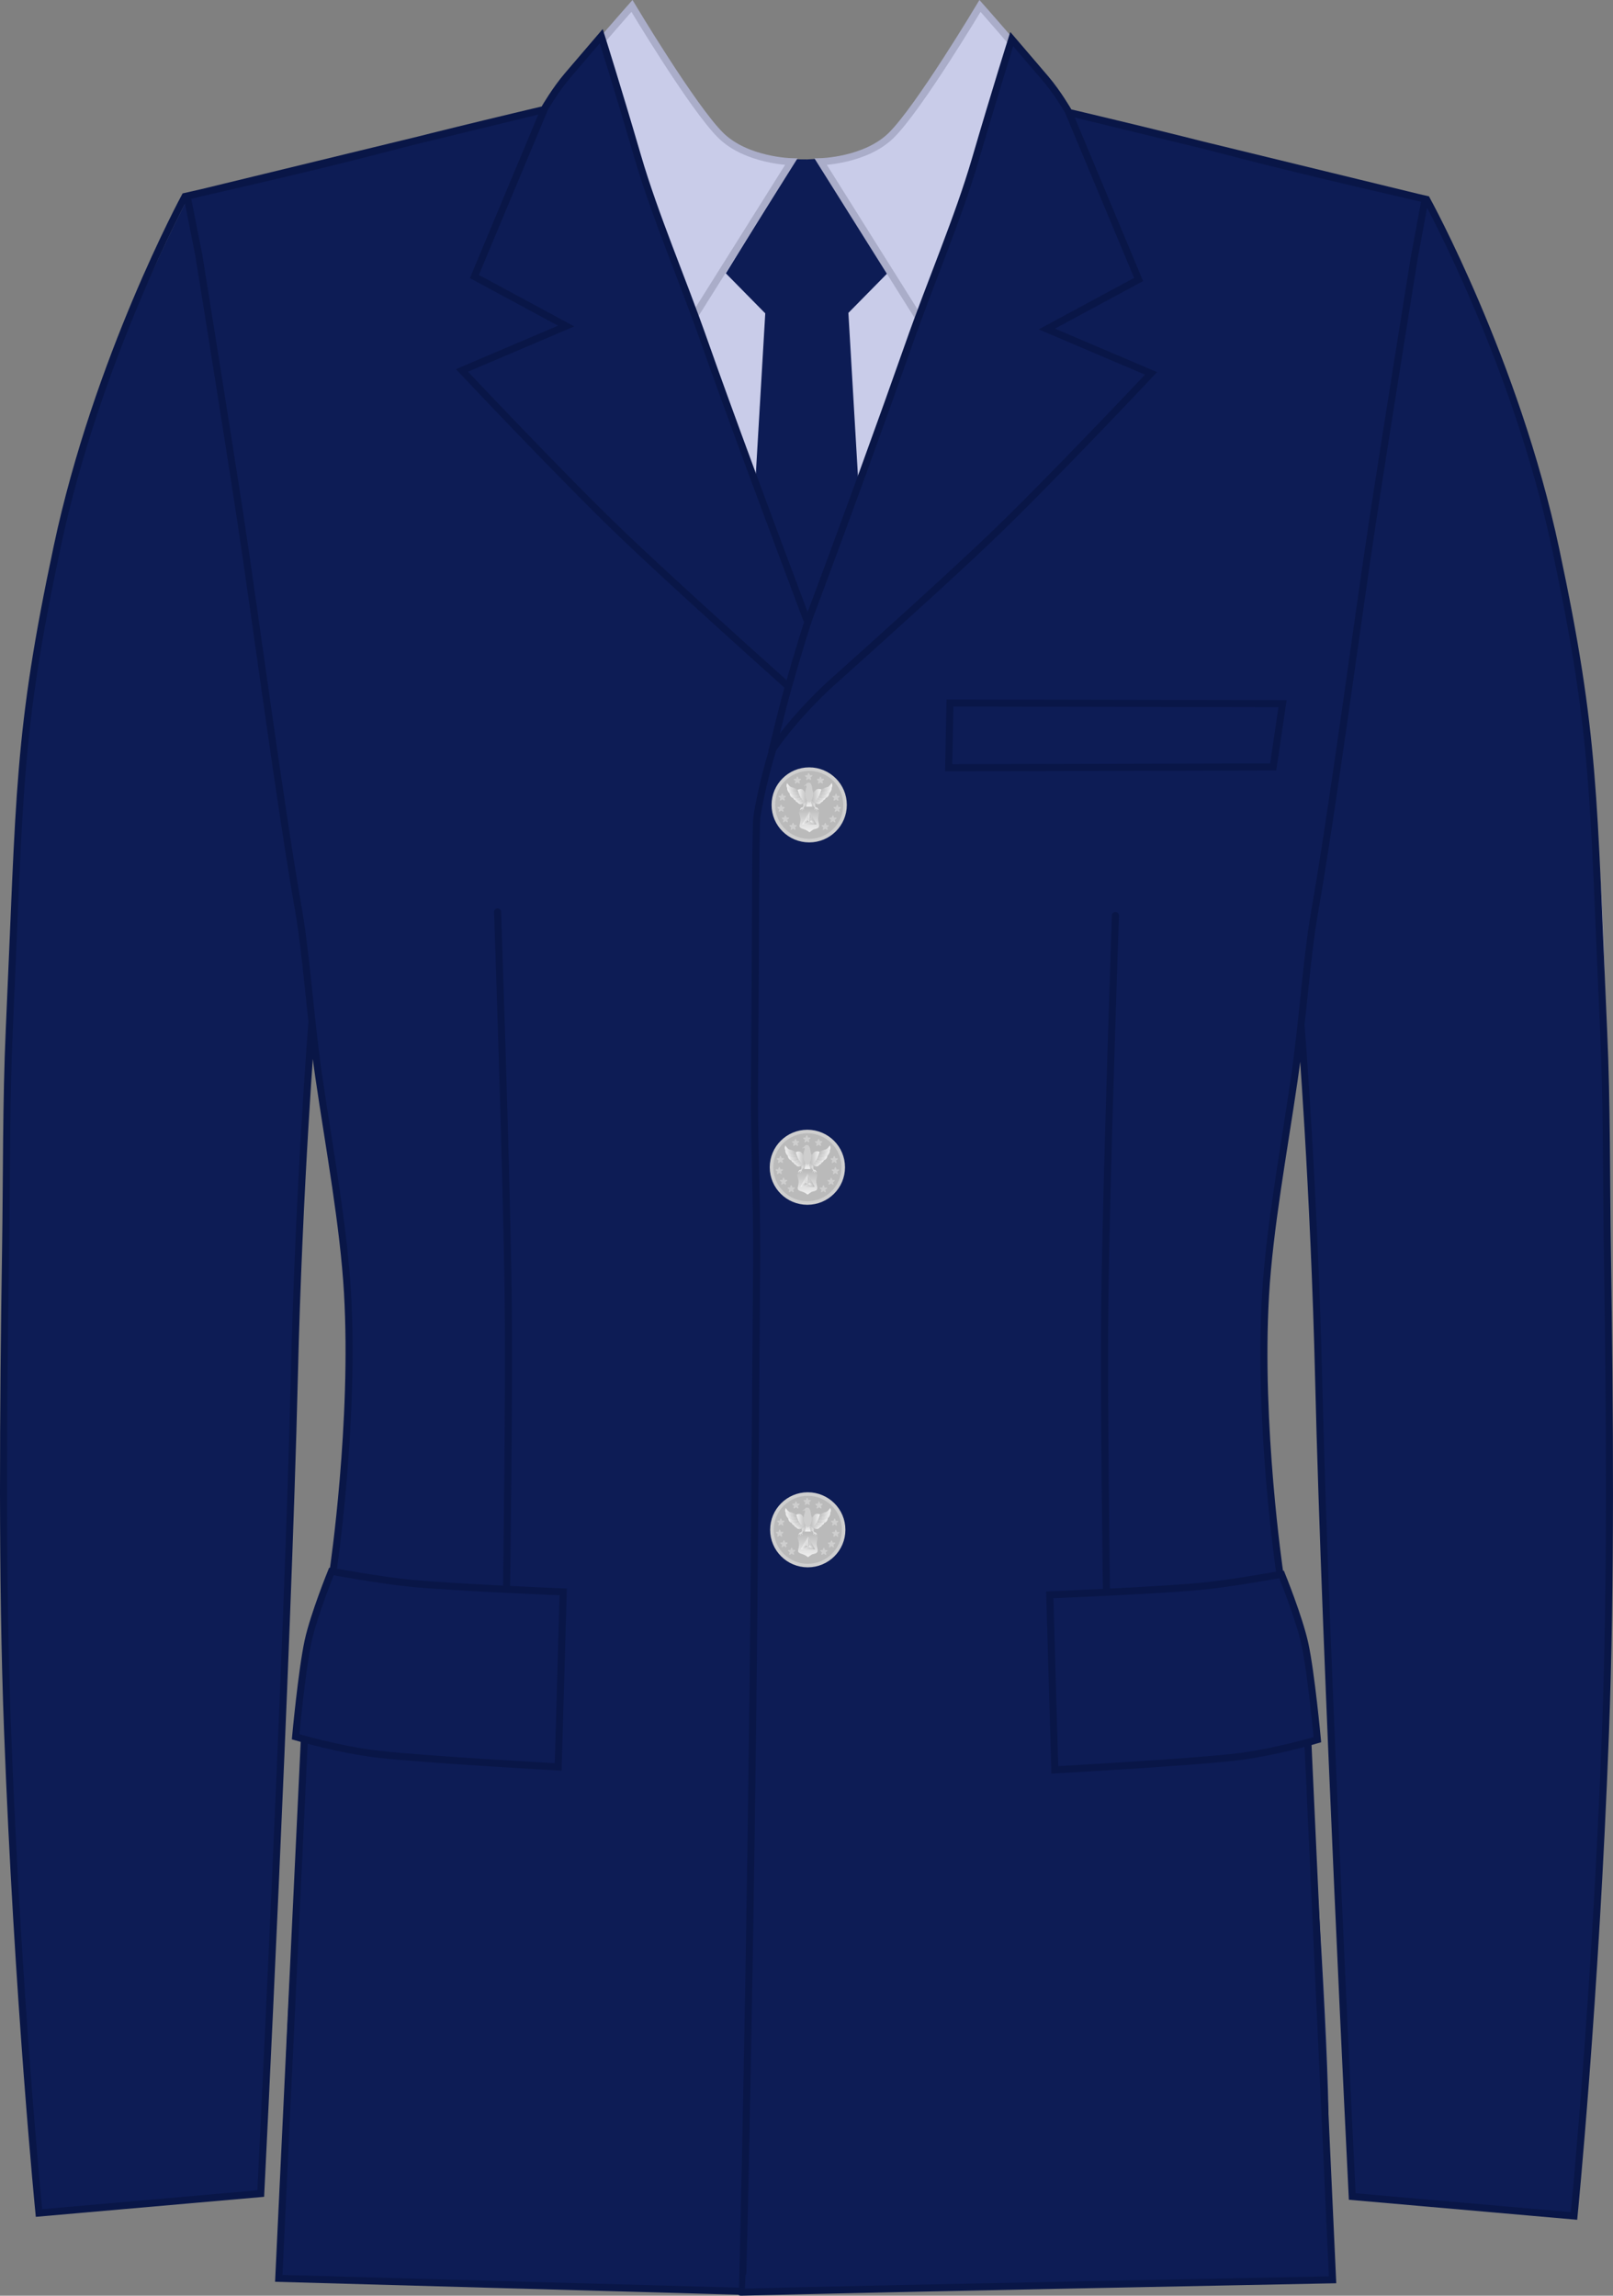 <svg version="1.1" xmlns="http://www.w3.org/2000/svg" xmlns:xlink="http://www.w3.org/1999/xlink" width="228.694" height="325.526" viewBox="0,0,228.694,325.526"><rect x="0" y="0" width="228.694" height="325.526" fill="#808080" stroke="none"/><defs><linearGradient x1="240.87" y1="133.983" x2="240.87" y2="135.593" gradientUnits="userSpaceOnUse" id="color-1"><stop offset="0" stop-color="#f1f1f1"/><stop offset="1" stop-color="#bababa"/></linearGradient><linearGradient x1="240.875" y1="133.559" x2="240.875" y2="135.397" gradientUnits="userSpaceOnUse" id="color-2"><stop offset="0" stop-color="#bababa"/><stop offset="1" stop-color="#f1f1f1"/></linearGradient><linearGradient x1="240.856" y1="135.567" x2="240.856" y2="139.042" gradientUnits="userSpaceOnUse" id="color-3"><stop offset="0" stop-color="#bababa"/><stop offset="1" stop-color="#f1f1f1"/></linearGradient><linearGradient x1="239.874" y1="137.012" x2="241.92" y2="137.012" gradientUnits="userSpaceOnUse" id="color-4"><stop offset="0" stop-color="#f1f1f1"/><stop offset="1" stop-color="#bababa"/></linearGradient><linearGradient x1="237.661" y1="132.742" x2="239.423" y2="132.742" gradientUnits="userSpaceOnUse" id="color-5"><stop offset="0" stop-color="#f1f1f1"/><stop offset="1" stop-color="#bababa"/></linearGradient><linearGradient x1="237.743" y1="133.306" x2="239.732" y2="133.306" gradientUnits="userSpaceOnUse" id="color-6"><stop offset="0" stop-color="#f1f1f1"/><stop offset="1" stop-color="#bababa"/></linearGradient><linearGradient x1="238.103" y1="133.881" x2="239.942" y2="133.881" gradientUnits="userSpaceOnUse" id="color-7"><stop offset="0" stop-color="#f1f1f1"/><stop offset="1" stop-color="#bababa"/></linearGradient><linearGradient x1="238.595" y1="134.314" x2="240.213" y2="134.314" gradientUnits="userSpaceOnUse" id="color-8"><stop offset="0" stop-color="#f1f1f1"/><stop offset="1" stop-color="#bababa"/></linearGradient><linearGradient x1="238.922" y1="134.556" x2="240.413" y2="134.556" gradientUnits="userSpaceOnUse" id="color-9"><stop offset="0" stop-color="#f1f1f1"/><stop offset="1" stop-color="#bababa"/></linearGradient><linearGradient x1="239.235" y1="134.749" x2="240.541" y2="134.749" gradientUnits="userSpaceOnUse" id="color-10"><stop offset="0" stop-color="#f1f1f1"/><stop offset="1" stop-color="#bababa"/></linearGradient><linearGradient x1="239.983" y1="137.634" x2="240.81" y2="137.634" gradientUnits="userSpaceOnUse" id="color-11"><stop offset="0" stop-color="#f1f1f1"/><stop offset="1" stop-color="#bababa"/></linearGradient><linearGradient x1="240.756" y1="136.792" x2="241.081" y2="136.792" gradientUnits="userSpaceOnUse" id="color-12"><stop offset="0" stop-color="#f1f1f1"/><stop offset="1" stop-color="#bababa"/></linearGradient><linearGradient x1="241.001" y1="137.632" x2="241.806" y2="137.632" gradientUnits="userSpaceOnUse" id="color-13"><stop offset="0" stop-color="#f1f1f1"/><stop offset="1" stop-color="#bababa"/></linearGradient><linearGradient x1="240.756" y1="137.367" x2="241.056" y2="137.367" gradientUnits="userSpaceOnUse" id="color-14"><stop offset="0" stop-color="#f1f1f1"/><stop offset="1" stop-color="#bababa"/></linearGradient><linearGradient x1="244.153" y1="132.727" x2="242.391" y2="132.727" gradientUnits="userSpaceOnUse" id="color-15"><stop offset="0" stop-color="#f1f1f1"/><stop offset="1" stop-color="#bababa"/></linearGradient><linearGradient x1="244.071" y1="133.291" x2="242.082" y2="133.291" gradientUnits="userSpaceOnUse" id="color-16"><stop offset="0" stop-color="#f1f1f1"/><stop offset="1" stop-color="#bababa"/></linearGradient><linearGradient x1="243.711" y1="133.866" x2="241.872" y2="133.866" gradientUnits="userSpaceOnUse" id="color-17"><stop offset="0" stop-color="#f1f1f1"/><stop offset="1" stop-color="#bababa"/></linearGradient><linearGradient x1="243.219" y1="134.299" x2="241.601" y2="134.299" gradientUnits="userSpaceOnUse" id="color-18"><stop offset="0" stop-color="#f1f1f1"/><stop offset="1" stop-color="#bababa"/></linearGradient><linearGradient x1="242.892" y1="134.541" x2="241.401" y2="134.541" gradientUnits="userSpaceOnUse" id="color-19"><stop offset="0" stop-color="#f1f1f1"/><stop offset="1" stop-color="#bababa"/></linearGradient><linearGradient x1="242.58" y1="134.734" x2="241.273" y2="134.734" gradientUnits="userSpaceOnUse" id="color-20"><stop offset="0" stop-color="#f1f1f1"/><stop offset="1" stop-color="#bababa"/></linearGradient><linearGradient x1="239.666" y1="135.06" x2="240.785" y2="135.06" gradientUnits="userSpaceOnUse" id="color-21"><stop offset="0" stop-color="#f1f1f1"/><stop offset="1" stop-color="#bababa"/></linearGradient><linearGradient x1="242.087" y1="135.063" x2="240.968" y2="135.063" gradientUnits="userSpaceOnUse" id="color-22"><stop offset="0" stop-color="#f1f1f1"/><stop offset="1" stop-color="#bababa"/></linearGradient><linearGradient x1="239.256" y1="133.332" x2="240.66" y2="133.332" gradientUnits="userSpaceOnUse" id="color-23"><stop offset="0" stop-color="#f1f1f1"/><stop offset="1" stop-color="#bababa"/></linearGradient><linearGradient x1="242.565" y1="133.338" x2="241.16" y2="133.338" gradientUnits="userSpaceOnUse" id="color-24"><stop offset="0" stop-color="#f1f1f1"/><stop offset="1" stop-color="#bababa"/></linearGradient><linearGradient x1="240.612" y1="185.368" x2="240.612" y2="186.978" gradientUnits="userSpaceOnUse" id="color-25"><stop offset="0" stop-color="#f1f1f1"/><stop offset="1" stop-color="#bababa"/></linearGradient><linearGradient x1="240.616" y1="184.944" x2="240.616" y2="186.781" gradientUnits="userSpaceOnUse" id="color-26"><stop offset="0" stop-color="#bababa"/><stop offset="1" stop-color="#f1f1f1"/></linearGradient><linearGradient x1="240.597" y1="186.951" x2="240.597" y2="190.426" gradientUnits="userSpaceOnUse" id="color-27"><stop offset="0" stop-color="#bababa"/><stop offset="1" stop-color="#f1f1f1"/></linearGradient><linearGradient x1="239.615" y1="188.397" x2="241.662" y2="188.397" gradientUnits="userSpaceOnUse" id="color-28"><stop offset="0" stop-color="#f1f1f1"/><stop offset="1" stop-color="#bababa"/></linearGradient><linearGradient x1="237.402" y1="184.127" x2="239.165" y2="184.127" gradientUnits="userSpaceOnUse" id="color-29"><stop offset="0" stop-color="#f1f1f1"/><stop offset="1" stop-color="#bababa"/></linearGradient><linearGradient x1="237.484" y1="184.69" x2="239.473" y2="184.69" gradientUnits="userSpaceOnUse" id="color-30"><stop offset="0" stop-color="#f1f1f1"/><stop offset="1" stop-color="#bababa"/></linearGradient><linearGradient x1="237.845" y1="185.265" x2="239.683" y2="185.265" gradientUnits="userSpaceOnUse" id="color-31"><stop offset="0" stop-color="#f1f1f1"/><stop offset="1" stop-color="#bababa"/></linearGradient><linearGradient x1="238.336" y1="185.699" x2="239.955" y2="185.699" gradientUnits="userSpaceOnUse" id="color-32"><stop offset="0" stop-color="#f1f1f1"/><stop offset="1" stop-color="#bababa"/></linearGradient><linearGradient x1="238.664" y1="185.94" x2="240.155" y2="185.94" gradientUnits="userSpaceOnUse" id="color-33"><stop offset="0" stop-color="#f1f1f1"/><stop offset="1" stop-color="#bababa"/></linearGradient><linearGradient x1="238.976" y1="186.133" x2="240.282" y2="186.133" gradientUnits="userSpaceOnUse" id="color-34"><stop offset="0" stop-color="#f1f1f1"/><stop offset="1" stop-color="#bababa"/></linearGradient><linearGradient x1="239.725" y1="189.019" x2="240.552" y2="189.019" gradientUnits="userSpaceOnUse" id="color-35"><stop offset="0" stop-color="#f1f1f1"/><stop offset="1" stop-color="#bababa"/></linearGradient><linearGradient x1="240.497" y1="188.176" x2="240.823" y2="188.176" gradientUnits="userSpaceOnUse" id="color-36"><stop offset="0" stop-color="#f1f1f1"/><stop offset="1" stop-color="#bababa"/></linearGradient><linearGradient x1="240.743" y1="189.016" x2="241.548" y2="189.016" gradientUnits="userSpaceOnUse" id="color-37"><stop offset="0" stop-color="#f1f1f1"/><stop offset="1" stop-color="#bababa"/></linearGradient><linearGradient x1="240.497" y1="188.752" x2="240.798" y2="188.752" gradientUnits="userSpaceOnUse" id="color-38"><stop offset="0" stop-color="#f1f1f1"/><stop offset="1" stop-color="#bababa"/></linearGradient><linearGradient x1="243.895" y1="184.112" x2="242.132" y2="184.112" gradientUnits="userSpaceOnUse" id="color-39"><stop offset="0" stop-color="#f1f1f1"/><stop offset="1" stop-color="#bababa"/></linearGradient><linearGradient x1="243.813" y1="184.675" x2="241.824" y2="184.675" gradientUnits="userSpaceOnUse" id="color-40"><stop offset="0" stop-color="#f1f1f1"/><stop offset="1" stop-color="#bababa"/></linearGradient><linearGradient x1="243.452" y1="185.251" x2="241.614" y2="185.251" gradientUnits="userSpaceOnUse" id="color-41"><stop offset="0" stop-color="#f1f1f1"/><stop offset="1" stop-color="#bababa"/></linearGradient><linearGradient x1="242.961" y1="185.684" x2="241.343" y2="185.684" gradientUnits="userSpaceOnUse" id="color-42"><stop offset="0" stop-color="#f1f1f1"/><stop offset="1" stop-color="#bababa"/></linearGradient><linearGradient x1="242.634" y1="185.926" x2="241.143" y2="185.926" gradientUnits="userSpaceOnUse" id="color-43"><stop offset="0" stop-color="#f1f1f1"/><stop offset="1" stop-color="#bababa"/></linearGradient><linearGradient x1="242.321" y1="186.118" x2="241.015" y2="186.118" gradientUnits="userSpaceOnUse" id="color-44"><stop offset="0" stop-color="#f1f1f1"/><stop offset="1" stop-color="#bababa"/></linearGradient><linearGradient x1="239.408" y1="186.445" x2="240.527" y2="186.445" gradientUnits="userSpaceOnUse" id="color-45"><stop offset="0" stop-color="#f1f1f1"/><stop offset="1" stop-color="#bababa"/></linearGradient><linearGradient x1="241.829" y1="186.448" x2="240.71" y2="186.448" gradientUnits="userSpaceOnUse" id="color-46"><stop offset="0" stop-color="#f1f1f1"/><stop offset="1" stop-color="#bababa"/></linearGradient><linearGradient x1="238.997" y1="184.717" x2="240.402" y2="184.717" gradientUnits="userSpaceOnUse" id="color-47"><stop offset="0" stop-color="#f1f1f1"/><stop offset="1" stop-color="#bababa"/></linearGradient><linearGradient x1="242.306" y1="184.723" x2="240.902" y2="184.723" gradientUnits="userSpaceOnUse" id="color-48"><stop offset="0" stop-color="#f1f1f1"/><stop offset="1" stop-color="#bababa"/></linearGradient><linearGradient x1="240.668" y1="236.774" x2="240.668" y2="238.384" gradientUnits="userSpaceOnUse" id="color-49"><stop offset="0" stop-color="#f1f1f1"/><stop offset="1" stop-color="#bababa"/></linearGradient><linearGradient x1="240.672" y1="236.35" x2="240.672" y2="238.187" gradientUnits="userSpaceOnUse" id="color-50"><stop offset="0" stop-color="#bababa"/><stop offset="1" stop-color="#f1f1f1"/></linearGradient><linearGradient x1="240.653" y1="238.358" x2="240.653" y2="241.832" gradientUnits="userSpaceOnUse" id="color-51"><stop offset="0" stop-color="#bababa"/><stop offset="1" stop-color="#f1f1f1"/></linearGradient><linearGradient x1="239.671" y1="239.803" x2="241.718" y2="239.803" gradientUnits="userSpaceOnUse" id="color-52"><stop offset="0" stop-color="#f1f1f1"/><stop offset="1" stop-color="#bababa"/></linearGradient><linearGradient x1="237.459" y1="235.533" x2="239.221" y2="235.533" gradientUnits="userSpaceOnUse" id="color-53"><stop offset="0" stop-color="#f1f1f1"/><stop offset="1" stop-color="#bababa"/></linearGradient><linearGradient x1="237.541" y1="236.096" x2="239.53" y2="236.096" gradientUnits="userSpaceOnUse" id="color-54"><stop offset="0" stop-color="#f1f1f1"/><stop offset="1" stop-color="#bababa"/></linearGradient><linearGradient x1="237.901" y1="236.672" x2="239.74" y2="236.672" gradientUnits="userSpaceOnUse" id="color-55"><stop offset="0" stop-color="#f1f1f1"/><stop offset="1" stop-color="#bababa"/></linearGradient><linearGradient x1="238.392" y1="237.105" x2="240.011" y2="237.105" gradientUnits="userSpaceOnUse" id="color-56"><stop offset="0" stop-color="#f1f1f1"/><stop offset="1" stop-color="#bababa"/></linearGradient><linearGradient x1="238.72" y1="237.347" x2="240.211" y2="237.347" gradientUnits="userSpaceOnUse" id="color-57"><stop offset="0" stop-color="#f1f1f1"/><stop offset="1" stop-color="#bababa"/></linearGradient><linearGradient x1="239.032" y1="237.539" x2="240.338" y2="237.539" gradientUnits="userSpaceOnUse" id="color-58"><stop offset="0" stop-color="#f1f1f1"/><stop offset="1" stop-color="#bababa"/></linearGradient><linearGradient x1="239.781" y1="240.425" x2="240.608" y2="240.425" gradientUnits="userSpaceOnUse" id="color-59"><stop offset="0" stop-color="#f1f1f1"/><stop offset="1" stop-color="#bababa"/></linearGradient><linearGradient x1="240.553" y1="239.582" x2="240.879" y2="239.582" gradientUnits="userSpaceOnUse" id="color-60"><stop offset="0" stop-color="#f1f1f1"/><stop offset="1" stop-color="#bababa"/></linearGradient><linearGradient x1="240.799" y1="240.422" x2="241.604" y2="240.422" gradientUnits="userSpaceOnUse" id="color-61"><stop offset="0" stop-color="#f1f1f1"/><stop offset="1" stop-color="#bababa"/></linearGradient><linearGradient x1="240.554" y1="240.158" x2="240.854" y2="240.158" gradientUnits="userSpaceOnUse" id="color-62"><stop offset="0" stop-color="#f1f1f1"/><stop offset="1" stop-color="#bababa"/></linearGradient><linearGradient x1="243.951" y1="235.518" x2="242.189" y2="235.518" gradientUnits="userSpaceOnUse" id="color-63"><stop offset="0" stop-color="#f1f1f1"/><stop offset="1" stop-color="#bababa"/></linearGradient><linearGradient x1="243.869" y1="236.081" x2="241.88" y2="236.081" gradientUnits="userSpaceOnUse" id="color-64"><stop offset="0" stop-color="#f1f1f1"/><stop offset="1" stop-color="#bababa"/></linearGradient><linearGradient x1="243.508" y1="236.657" x2="241.67" y2="236.657" gradientUnits="userSpaceOnUse" id="color-65"><stop offset="0" stop-color="#f1f1f1"/><stop offset="1" stop-color="#bababa"/></linearGradient><linearGradient x1="243.017" y1="237.09" x2="241.399" y2="237.09" gradientUnits="userSpaceOnUse" id="color-66"><stop offset="0" stop-color="#f1f1f1"/><stop offset="1" stop-color="#bababa"/></linearGradient><linearGradient x1="242.69" y1="237.332" x2="241.199" y2="237.332" gradientUnits="userSpaceOnUse" id="color-67"><stop offset="0" stop-color="#f1f1f1"/><stop offset="1" stop-color="#bababa"/></linearGradient><linearGradient x1="242.377" y1="237.524" x2="241.071" y2="237.524" gradientUnits="userSpaceOnUse" id="color-68"><stop offset="0" stop-color="#f1f1f1"/><stop offset="1" stop-color="#bababa"/></linearGradient><linearGradient x1="239.464" y1="237.851" x2="240.583" y2="237.851" gradientUnits="userSpaceOnUse" id="color-69"><stop offset="0" stop-color="#f1f1f1"/><stop offset="1" stop-color="#bababa"/></linearGradient><linearGradient x1="241.885" y1="237.854" x2="240.766" y2="237.854" gradientUnits="userSpaceOnUse" id="color-70"><stop offset="0" stop-color="#f1f1f1"/><stop offset="1" stop-color="#bababa"/></linearGradient><linearGradient x1="239.053" y1="236.123" x2="240.458" y2="236.123" gradientUnits="userSpaceOnUse" id="color-71"><stop offset="0" stop-color="#f1f1f1"/><stop offset="1" stop-color="#bababa"/></linearGradient><linearGradient x1="242.362" y1="236.129" x2="240.958" y2="236.129" gradientUnits="userSpaceOnUse" id="color-72"><stop offset="0" stop-color="#f1f1f1"/><stop offset="1" stop-color="#bababa"/></linearGradient></defs><g transform="translate(-126.146,-21.024)"><g data-paper-data="{&quot;isPaintingLayer&quot;:true}" fill-rule="nonzero" stroke-linejoin="miter" stroke-miterlimit="10" stroke-dasharray="" stroke-dashoffset="0" style="mix-blend-mode: normal"><path d="M309.634,282.858c0,0 -31.664,1.374 -52.157,1.374c-5.387,0 -31.899,3.746 -44.393,-5.284c-7.618,-5.506 -4.37,-25.605 -4.37,-25.605l-27.444,-205.401c0,0 14.867,-7.222 30.541,-7.222c12.038,0 26.582,3.503 26.582,3.503c0,0 9.558,-0.038 13.22,-3.122c4.826,-4.064 13.218,-19.143 13.218,-19.143c0,0 5.889,6.576 8.095,9.459c1.699,2.22 4.347,6.378 4.347,6.378l51.088,11.592c0,0 11.726,25.644 18.935,56.473c5.334,22.04 6.384,61.517 6.384,61.517l-43.145,-2.049c0,0 -3.042,16.913 -4.27,32.526c-1.228,15.613 -2.902,22.293 -1.097,31.522c0.748,3.825 4.466,53.482 4.466,53.482z" data-paper-data="{&quot;index&quot;:null}" fill="#c9cce9" stroke="none" stroke-width="0" stroke-linecap="butt"/><path d="M176.115,229.377c1.805,-9.229 0.131,-15.908 -1.097,-31.522c-1.228,-15.613 -4.27,-32.526 -4.27,-32.526l-43.145,2.049c0,0 1.217,-41.144 5.884,-62.351c7.042,-31.996 18.768,-55.64 18.768,-55.64l51.13,-11.251c0,0 3.218,-5.336 5.218,-7.93c2.095,-2.717 7.08,-8.02 7.08,-8.02c0,0 9.104,14.856 13.277,18.9c2.432,2.357 9.494,3.169 9.494,3.169l61.559,3.688l-27.444,205.401c0,0 -2.958,17.033 -14.852,25.198c-10.518,7.221 -29.842,5.691 -33.912,5.691c-20.493,0 -52.157,-1.374 -52.157,-1.374c0,0 3.718,-49.657 4.466,-53.482z" fill="#c9cce9" stroke="none" stroke-width="0" stroke-linecap="butt"/><path d="M304.161,216.375c0.477,-13.728 3.276,-32.055 4.921,-40.794c2.268,-12.053 6.911,-48.86 10.335,-70.588c3.424,-21.728 7.664,-50.069 9.052,-55.316c0.009,-0.034 11.753,26.693 18.062,52.669c7.217,29.714 6.685,65.159 6.685,65.159l-42.435,-1.617" fill="none" stroke="#aaadc9" stroke-width="1" stroke-linecap="round"/><path d="M170.272,165.721l-42.435,1.617c0,0 -0.532,-35.445 6.685,-65.159c6.309,-25.977 18.053,-52.704 18.062,-52.669c1.388,5.247 5.628,33.588 9.052,55.316c3.424,21.728 8.067,58.535 10.335,70.588c1.645,8.739 4.444,27.066 4.921,40.794" fill="none" stroke="#aaadc9" stroke-width="1" stroke-linecap="round"/><path d="M237.051,219.302c-0.208,-14.566 -2.7,-134.69 -2.667,-140.572" data-paper-data="{&quot;index&quot;:null}" fill="none" stroke="#aaadc9" stroke-width="1" stroke-linecap="round"/><g data-paper-data="{&quot;index&quot;:null}" stroke-linecap="butt"><path d="M242.538,185.413c2.161,0 3.912,1.762 3.912,3.935c0,2.173 -1.751,3.935 -3.912,3.935c-2.161,0 -3.912,-1.762 -3.912,-3.935c0,-2.173 1.751,-3.935 3.912,-3.935z" fill="#c9cce9" stroke="#b1b5cd" stroke-width="1"/><path d="M242.514,190.46c0,-0.639 0.518,-1.157 1.157,-1.157c0.639,0 1.157,0.518 1.157,1.157c0,0.639 -0.518,1.157 -1.157,1.157c-0.639,0 -1.157,-0.518 -1.157,-1.157z" fill="#000000" stroke="#000000" stroke-width="0"/><path d="M240.246,190.46c0,-0.639 0.518,-1.157 1.157,-1.157c0.639,0 1.157,0.518 1.157,1.157c0,0.639 -0.518,1.157 -1.157,1.157c-0.639,0 -1.157,-0.518 -1.157,-1.157z" fill="#000000" stroke="#000000" stroke-width="0"/><path d="M242.468,188.33c0,-0.639 0.518,-1.157 1.157,-1.157c0.639,0 1.157,0.518 1.157,1.157c0,0.639 -0.518,1.157 -1.157,1.157c-0.639,0 -1.157,-0.518 -1.157,-1.157z" fill="#000000" stroke="#000000" stroke-width="0"/><path d="M240.246,188.284c0,-0.639 0.518,-1.157 1.157,-1.157c0.639,0 1.157,0.518 1.157,1.157c0,0.639 -0.518,1.157 -1.157,1.157c-0.639,0 -1.157,-0.518 -1.157,-1.157z" fill="#000000" stroke="#000000" stroke-width="0"/></g><g data-paper-data="{&quot;index&quot;:null}" stroke-linecap="butt"><path d="M242.05,150.701c2.161,0 3.912,1.762 3.912,3.935c0,2.173 -1.751,3.935 -3.912,3.935c-2.161,0 -3.912,-1.762 -3.912,-3.935c0,-2.173 1.751,-3.935 3.912,-3.935z" fill="#c9cce9" stroke="#b1b5cd" stroke-width="1"/><path d="M242.027,155.747c0,-0.639 0.518,-1.157 1.157,-1.157c0.639,0 1.157,0.518 1.157,1.157c0,0.639 -0.518,1.157 -1.157,1.157c-0.639,0 -1.157,-0.518 -1.157,-1.157z" fill="#000000" stroke="#000000" stroke-width="0"/><path d="M239.758,155.747c0,-0.639 0.518,-1.157 1.157,-1.157c0.639,0 1.157,0.518 1.157,1.157c0,0.639 -0.518,1.157 -1.157,1.157c-0.639,0 -1.157,-0.518 -1.157,-1.157z" fill="#000000" stroke="#000000" stroke-width="0"/><path d="M241.98,153.618c0,-0.639 0.518,-1.157 1.157,-1.157c0.639,0 1.157,0.518 1.157,1.157c0,0.639 -0.518,1.157 -1.157,1.157c-0.639,0 -1.157,-0.518 -1.157,-1.157z" fill="#000000" stroke="#000000" stroke-width="0"/><path d="M239.758,153.571c0,-0.639 0.518,-1.157 1.157,-1.157c0.639,0 1.157,0.518 1.157,1.157c0,0.639 -0.518,1.157 -1.157,1.157c-0.639,0 -1.157,-0.518 -1.157,-1.157z" fill="#000000" stroke="#000000" stroke-width="0"/></g><g data-paper-data="{&quot;index&quot;:null}" stroke-linecap="butt"><path d="M241.303,115.783c2.161,0 3.912,1.762 3.912,3.935c0,2.173 -1.751,3.935 -3.912,3.935c-2.161,0 -3.912,-1.762 -3.912,-3.935c0,-2.173 1.751,-3.935 3.912,-3.935z" fill="#c9cce9" stroke="#b1b5cd" stroke-width="1"/><path d="M241.28,120.829c0,-0.639 0.518,-1.157 1.157,-1.157c0.639,0 1.157,0.518 1.157,1.157c0,0.639 -0.518,1.157 -1.157,1.157c-0.639,0 -1.157,-0.518 -1.157,-1.157z" fill="#000000" stroke="#000000" stroke-width="0"/><path d="M239.012,120.829c0,-0.639 0.518,-1.157 1.157,-1.157c0.639,0 1.157,0.518 1.157,1.157c0,0.639 -0.518,1.157 -1.157,1.157c-0.639,0 -1.157,-0.518 -1.157,-1.157z" fill="#000000" stroke="#000000" stroke-width="0"/><path d="M241.234,118.7c0,-0.639 0.518,-1.157 1.157,-1.157c0.639,0 1.157,0.518 1.157,1.157c0,0.639 -0.518,1.157 -1.157,1.157c-0.639,0 -1.157,-0.518 -1.157,-1.157z" fill="#000000" stroke="#000000" stroke-width="0"/><path d="M239.012,118.654c0,-0.639 0.518,-1.157 1.157,-1.157c0.639,0 1.157,0.518 1.157,1.157c0,0.639 -0.518,1.157 -1.157,1.157c-0.639,0 -1.157,-0.518 -1.157,-1.157z" fill="#000000" stroke="#000000" stroke-width="0"/></g><g data-paper-data="{&quot;index&quot;:null}" stroke-linecap="butt"><path d="M240.649,78.568c2.161,0 3.912,1.762 3.912,3.935c0,2.173 -1.751,3.935 -3.912,3.935c-2.161,0 -3.912,-1.762 -3.912,-3.935c0,-2.173 1.751,-3.935 3.912,-3.935z" fill="#c9cce9" stroke="#b1b5cd" stroke-width="1"/><path d="M240.626,83.614c0,-0.639 0.518,-1.157 1.157,-1.157c0.639,0 1.157,0.518 1.157,1.157c0,0.639 -0.518,1.157 -1.157,1.157c-0.639,0 -1.157,-0.518 -1.157,-1.157z" fill="#000000" stroke="#000000" stroke-width="0"/><path d="M238.357,83.614c0,-0.639 0.518,-1.157 1.157,-1.157c0.639,0 1.157,0.518 1.157,1.157c0,0.639 -0.518,1.157 -1.157,1.157c-0.639,0 -1.157,-0.518 -1.157,-1.157z" fill="#000000" stroke="#000000" stroke-width="0"/><path d="M240.58,81.484c0,-0.639 0.518,-1.157 1.157,-1.157c0.639,0 1.157,0.518 1.157,1.157c0,0.639 -0.518,1.157 -1.157,1.157c-0.639,0 -1.157,-0.518 -1.157,-1.157z" fill="#000000" stroke="#000000" stroke-width="0"/><path d="M238.357,81.438c0,-0.639 0.518,-1.157 1.157,-1.157c0.639,0 1.157,0.518 1.157,1.157c0,0.639 -0.518,1.157 -1.157,1.157c-0.639,0 -1.157,-0.518 -1.157,-1.157z" fill="#000000" stroke="#000000" stroke-width="0"/></g><g><path d="M240.554,218.179l-14.139,-12.553l8.231,-140.167l-5.584,-5.673l9.96,-16.183l1.454,0.044l0.155,2.212l-0.074,11.715c0,0 2.582,23.837 2.582,38.859c-0.001,28.843 -2.585,121.745 -2.585,121.745z" fill="#0d1c55" stroke="none" stroke-width="0" stroke-linecap="butt"/><path d="M238.395,57.506l2.052,-11.715l-0.61,-2.116l2.411,-0.14l9.768,16.183l-5.584,5.673l8.231,140.5l-14.139,12.22c0,0 -1.053,-56.602 -1.054,-84.034c-0.001,-26.029 -0.706,-75.184 -0.706,-75.184z" data-paper-data="{&quot;index&quot;:null}" fill="#0d1c55" stroke="none" stroke-width="0" stroke-linecap="butt"/><path d="M250.566,134.284h-20" fill="none" stroke="#aaadc9" stroke-width="2" stroke-linecap="round"/><path d="M239.192,135.681v-3.365h3.761v3.365c0,0 -0.576,0.905 -1.866,0.905c-1.318,0 -1.895,-0.905 -1.895,-0.905z" fill="#aaadc9" stroke="none" stroke-width="0" stroke-linecap="butt"/></g><g data-paper-data="{&quot;index&quot;:null}" fill="none" stroke="#aaadc9" stroke-width="1"><path d="M242.507,43.955c0,0 6.331,-0.142 9.984,-3.724c3.93,-3.854 12.601,-18.365 12.601,-18.365c0,0 5.68,6.409 7.763,9.122c2.045,2.663 4.717,6.734 4.717,6.734l-18.263,33.004z" stroke-linecap="butt"/><path d="M328.329,49.517l-50.863,-11.683" stroke-linecap="round"/><path d="M273.703,45.345l52.71,12.35" stroke-linecap="round"/></g><g fill="none" stroke="#aaadc9" stroke-width="1"><path d="M221.528,70.726l-18.263,-33.004c0,0 2.671,-4.071 4.717,-6.734c2.083,-2.712 7.763,-9.122 7.763,-9.122c0,0 8.671,14.511 12.601,18.365c3.653,3.582 9.984,3.724 9.984,3.724z" stroke-linecap="butt"/><path d="M203.37,37.835l-50.701,11.67" stroke-linecap="round"/><path d="M207.134,45.345l-52.295,12.35" stroke-linecap="round"/></g><g fill="none" stroke="#aaadc9" stroke-width="1"><path d="M174.923,163.247v-57.086h43.81v57.486l-5.963,4.721h-31.7z" stroke-linecap="butt"/><path d="M190.096,122.861l-0.379,45.317" stroke-linecap="round"/><path d="M205.458,122.851l-0.379,45.328" stroke-linecap="round"/><path d="M218.565,118.061l-5.793,4.827l-31.7,-0.064l-5.948,-4.573" stroke-linecap="round"/></g><path d="M131.806,335.201c0,0 -4.16,-48.356 -4.661,-78.763c-0.338,-20.519 -0.316,-42.969 -0.085,-64.76c0.062,-5.879 0.72,-48.089 2.652,-64.513c2.346,-19.943 6.834,-38.144 8.709,-43.904c5.921,-18.192 14.398,-34.235 14.398,-34.235l50.295,-12.234c0,0 1.541,-2.85 3.384,-4.898c2.782,-3.092 5.055,-5.61 5.055,-5.61l2.714,9.278c0,0 4.379,15.149 11.496,33.599c4.825,12.507 10.426,28.822 14.93,40.268c2.025,5.146 4.815,8.1 6.173,12.11c6.176,18.245 8.64,36.557 5.419,57.722c-2.848,18.715 -3.108,61.489 -2.549,102.477c0.667,48.863 -0.377,64.312 -0.377,64.312l-83.529,-2.053c0,0 0.652,-13.881 0.639,-21.084c-0.025,-13.438 2.288,-45.322 2.936,-55.119c0.063,-0.953 -1.376,0.16 -1.317,-0.376c0.46,-4.188 0.74,-8.932 1.699,-13.122c1.062,-4.638 2.817,-8.596 3.486,-10.367c0.867,-2.76 1.643,-11.939 2.074,-22.333c0.298,-7.186 0.692,-14.953 -0.232,-21.58c-1.48,-10.621 -4.221,-31.713 -4.813,-32.458c-1.302,3.038 -2.468,44.916 -3.496,78.892c-1.266,41.822 -3.791,85.747 -3.791,85.747c0,0 -7.999,0.819 -12.747,1.166c-5.606,0.409 -18.461,1.839 -18.461,1.839z" data-paper-data="{&quot;index&quot;:null}" fill="#0d1c55" stroke="none" stroke-width="0" stroke-linecap="butt"/><g fill="none" stroke="#aaadc9" stroke-width="1"><path d="M259.923,163.247v-57.086h43.81v57.486l-5.963,4.721h-31.7z" stroke-linecap="butt"/><path d="M275.096,122.861l-0.379,45.317" stroke-linecap="round"/><path d="M290.458,122.851l-0.379,45.328" stroke-linecap="round"/><path d="M303.565,118.061l-5.793,4.827l-31.7,-0.064l-5.948,-4.573" stroke-linecap="round"/></g><g data-paper-data="{&quot;index&quot;:null}" stroke-linecap="butt"><path d="M283.05,113.451c2.161,0 3.912,1.762 3.912,3.935c0,2.173 -1.751,3.935 -3.912,3.935c-2.161,0 -3.912,-1.762 -3.912,-3.935c0,-2.173 1.751,-3.935 3.912,-3.935z" fill="#c9cce9" stroke="#b1b5cd" stroke-width="1"/><path d="M283.027,118.497c0,-0.639 0.518,-1.157 1.157,-1.157c0.639,0 1.157,0.518 1.157,1.157c0,0.639 -0.518,1.157 -1.157,1.157c-0.639,0 -1.157,-0.518 -1.157,-1.157z" fill="#000000" stroke="#000000" stroke-width="0"/><path d="M280.758,118.497c0,-0.639 0.518,-1.157 1.157,-1.157c0.639,0 1.157,0.518 1.157,1.157c0,0.639 -0.518,1.157 -1.157,1.157c-0.639,0 -1.157,-0.518 -1.157,-1.157z" fill="#000000" stroke="#000000" stroke-width="0"/><path d="M282.98,116.368c0,-0.639 0.518,-1.157 1.157,-1.157c0.639,0 1.157,0.518 1.157,1.157c0,0.639 -0.518,1.157 -1.157,1.157c-0.639,0 -1.157,-0.518 -1.157,-1.157z" fill="#000000" stroke="#000000" stroke-width="0"/><path d="M280.758,116.321c0,-0.639 0.518,-1.157 1.157,-1.157c0.639,0 1.157,0.518 1.157,1.157c0,0.639 -0.518,1.157 -1.157,1.157c-0.639,0 -1.157,-0.518 -1.157,-1.157z" fill="#000000" stroke="#000000" stroke-width="0"/></g><path d="" data-paper-data="{&quot;index&quot;:null}" fill="#5b73d2" stroke="none" stroke-width="0" stroke-linecap="butt"/><path d="" fill="none" stroke="#ff0000" stroke-width="0.5" stroke-linecap="round"/><path d="" fill="none" stroke="#ff0000" stroke-width="0.5" stroke-linecap="round"/><path d="" fill="none" stroke="#ff0000" stroke-width="0.5" stroke-linecap="round"/><path d="" fill="none" stroke="#ff0000" stroke-width="0.5" stroke-linecap="round"/><path d="" fill="none" stroke="#ff0000" stroke-width="0.5" stroke-linecap="round"/><path d="" fill="none" stroke="#ff0000" stroke-width="0.5" stroke-linecap="round"/><path d="" fill="none" stroke="#ff0000" stroke-width="0.5" stroke-linecap="round"/><path d="" fill="none" stroke="#ff0000" stroke-width="0.5" stroke-linecap="round"/><path d="M330.719,333.778c-4.748,-0.347 -12.606,-1.166 -12.606,-1.166c0,0 -2.666,-43.925 -3.932,-85.747c-1.028,-33.976 -2.194,-75.854 -3.496,-78.892c-0.592,0.745 -3.333,21.837 -4.813,32.458c-0.924,6.627 -0.53,14.394 -0.232,21.58c0.431,10.394 1.207,19.573 2.074,22.333c0.669,1.771 2.424,5.729 3.486,10.367c0.96,4.19 1.239,8.934 1.699,13.122c0.059,0.537 -1.38,-0.577 -1.317,0.376c0.648,9.797 2.961,41.681 2.936,55.119c-0.014,7.203 0.639,21.084 0.639,21.084l-83.529,2.053c0,0 -1.044,-15.449 -0.377,-64.312c0.559,-40.988 0.299,-83.762 -2.549,-102.477c-3.221,-21.165 -0.758,-39.477 5.419,-57.722c1.357,-4.01 4.147,-6.964 6.173,-12.11c4.504,-11.445 10.105,-27.761 14.93,-40.268c7.117,-18.449 11.496,-33.599 11.496,-33.599l2.714,-9.278c0,0 2.273,2.518 5.055,5.61c1.843,2.048 3.384,4.898 3.384,4.898l50.577,12.093c0,0 8.196,16.184 14.116,34.376c1.875,5.761 6.363,23.962 8.709,43.904c1.932,16.424 2.589,58.634 2.652,64.513c0.231,21.79 0.253,44.241 -0.085,64.76c-0.501,30.407 -4.661,78.763 -4.661,78.763c0,0 -12.855,-1.429 -18.461,-1.839z" data-paper-data="{&quot;index&quot;:null}" fill="#0d1c55" stroke="none" stroke-width="0" stroke-linecap="butt"/><path d="" fill="none" stroke="#ff0000" stroke-width="0.5" stroke-linecap="round"/><path d="" fill="none" stroke="#ff0000" stroke-width="0.5" stroke-linecap="round"/><path d="" fill="#9966ff" stroke="none" stroke-width="0" stroke-linecap="butt"/><path d="" fill="#bebdbe" stroke="#ff0000" stroke-width="0.5" stroke-linecap="butt"/><path d="" fill="#bebdbe" stroke="#ff0000" stroke-width="0.5" stroke-linecap="butt"/><path d="M237.689,118.159c-7.507,-6.716 -17.339,-15.63 -23.102,-21.13c-8.437,-8.051 -22.943,-23.478 -22.943,-23.478l14.773,-6.295l-13.011,-7.018l9.989,-23.9c0,0 1.481,-2.563 3.194,-4.573c2.178,-2.554 4.804,-5.616 4.804,-5.616c0,0 2.262,7.142 5.154,17.043c2.459,8.418 6.224,17.063 9.513,26.427c3.434,9.779 9.401,25.803 14.427,39.168" data-paper-data="{&quot;index&quot;:null}" fill="none" stroke="#091647" stroke-width="1" stroke-linecap="round"/><path d="M173.147,243.83c0,0 6.712,1.254 11.252,1.699c5.999,0.589 21.601,1.225 21.601,1.225l-0.714,24.817c0,0 -18.702,-1.027 -25.459,-1.794c-5.572,-0.632 -11.769,-2.48 -11.769,-2.48c0,0 0.873,-9.448 1.774,-13.586c0.816,-3.746 3.314,-9.881 3.314,-9.881z" data-paper-data="{&quot;index&quot;:null}" fill="none" stroke="#091647" stroke-width="1" stroke-linecap="round"/><path d="M170.368,166.041c0,0 -1.845,23.015 -2.493,50.27c-0.931,39.16 -4.759,115.757 -4.759,115.757l-31.444,2.758c0,0 -3.026,-30.51 -4.454,-68.45c-0.815,-21.658 -0.616,-45.737 -0.281,-67.945c0.161,-10.649 0.067,-21.256 0.529,-31.467c1.527,-33.737 1.131,-41.812 6.796,-68.462c5.666,-26.65 18.107,-49.617 18.107,-49.617c0,0 17.744,-4.004 27.268,-6.508c9.524,-2.504 23.437,-5.771 23.437,-5.771l-50.395,12.242l1.664,8.419c0,0 3.89,24.137 5.918,37.457c2.028,13.32 5.626,40.599 8.193,55.221c1.153,6.567 1.675,15.438 2.912,23.896c1.466,10.021 3.503,20.998 4.05,30.505c1.058,18.372 -2.004,39.156 -2.004,39.156" data-paper-data="{&quot;index&quot;:null}" fill="none" stroke="#091647" stroke-width="1" stroke-linecap="round"/><path d="M231.341,345.925c-0.22,-0.006 -65.671,-1.833 -65.671,-1.833l3.627,-76.385" data-paper-data="{&quot;index&quot;:null}" fill="none" stroke="#091647" stroke-width="1" stroke-linecap="round"/><path d="" fill="#bebdbe" stroke="#ff0000" stroke-width="0.5" stroke-linecap="butt"/><path d="" fill="#bebdbe" stroke="#ff0000" stroke-width="0.5" stroke-linecap="butt"/><path d="" fill="#bebdbe" stroke="#ff0000" stroke-width="0.5" stroke-linecap="butt"/><path d="" fill="#bebdbe" stroke="#ff0000" stroke-width="0.5" stroke-linecap="butt"/><path d="M235.583,127.527c0.163,-0.433 1.149,-4.903 2.335,-9.117c1.283,-4.558 2.772,-9.285 2.954,-9.768c4.982,-13.249 10.669,-28.962 14.055,-38.604c3.288,-9.365 7.054,-18.009 9.513,-26.427c2.892,-9.902 5.154,-17.043 5.154,-17.043c0,0 2.626,3.061 4.804,5.616c1.713,2.01 3.194,4.573 3.194,4.573l9.989,23.9l-13.011,7.018l14.773,6.295c0,0 -14.506,15.427 -22.943,23.478c-5.554,5.3 -15.186,13.996 -22.597,20.631c-0.125,0.112 -4.69,4.236 -8.011,9.061c-0.188,0.274 -1.82,6.113 -2.337,9.792c-0.212,1.513 -0.165,16.908 -0.336,38.711c-0.058,7.43 0.364,15.604 0.305,24.227c-0.101,14.767 -0.231,30.848 -0.369,46.759c-0.437,50.258 -1.608,98.813 -1.641,98.842" data-paper-data="{&quot;index&quot;:null}" fill="none" stroke="#091647" stroke-width="1" stroke-linecap="round"/><path d="M196.694,150.332c0,0 1.259,36.442 1.483,53.257c0.199,14.964 -0.205,42.286 -0.205,42.286" data-paper-data="{&quot;index&quot;:null}" fill="none" stroke="#091647" stroke-width="1" stroke-linecap="round"/><path d="M283.015,246.384c0,0 -0.405,-27.322 -0.205,-42.286c0.224,-16.815 1.483,-53.257 1.483,-53.257" data-paper-data="{&quot;index&quot;:null}" fill="none" stroke="#091647" stroke-width="1" stroke-linecap="round"/><path d="M307.839,244.246c0,0 2.498,6.135 3.314,9.881c0.901,4.137 1.774,13.586 1.774,13.586c0,0 -6.197,1.848 -11.769,2.48c-6.756,0.766 -25.459,1.794 -25.459,1.794l-0.714,-24.817c0,0 15.602,-0.636 21.601,-1.225c4.541,-0.446 11.252,-1.699 11.252,-1.699z" data-paper-data="{&quot;index&quot;:null}" fill="none" stroke="#091647" stroke-width="1" stroke-linecap="round"/><path d="M307.573,243.919c0,0 -3.061,-20.784 -2.004,-39.156c0.547,-9.507 2.585,-20.483 4.05,-30.505c1.237,-8.458 1.759,-17.329 2.912,-23.896c2.567,-14.622 6.165,-41.901 8.193,-55.221c2.028,-13.32 5.918,-37.457 5.918,-37.457l1.556,-8.419l-50.287,-12.242c0,0 13.913,3.267 23.437,5.771c9.524,2.504 27.068,6.508 27.068,6.508c0,0 12.641,22.967 18.307,49.617c5.666,26.65 5.269,34.725 6.796,68.462c0.462,10.21 0.368,20.818 0.529,31.467c0.335,22.208 0.534,46.288 -0.281,67.945c-1.428,37.941 -4.454,68.45 -4.454,68.45l-31.444,-2.758c0,0 -3.828,-76.597 -4.759,-115.757c-0.648,-27.255 -2.493,-50.27 -2.493,-50.27" data-paper-data="{&quot;index&quot;:null}" fill="none" stroke="#091647" stroke-width="1" stroke-linecap="round"/><path d="M307.986,120.8l-1.32,8.976l-46.017,0.113l0.187,-9.176z" data-paper-data="{&quot;index&quot;:null}" fill="none" stroke="#091647" stroke-width="1" stroke-linecap="round"/><path d="M311.592,268.336l3.488,75.961c0,0 -63.639,1.242 -83.897,1.752" data-paper-data="{&quot;index&quot;:null}" fill="none" stroke="#091647" stroke-width="1" stroke-linecap="round"/><g stroke-linecap="butt"><path d="M245.96,135.156c0,2.801 -2.277,5.071 -5.085,5.071c-2.809,0 -5.085,-2.27 -5.085,-5.071c0,-2.801 2.277,-5.071 5.085,-5.071c2.809,0 5.085,2.27 5.085,5.071z" fill="#bababa" stroke="#cfcfcf" stroke-width="0.5"/><path d="M238.916,138.685c-0.074,0.054 -0.326,-0.168 -0.326,-0.168c0,0 -0.249,0.226 -0.323,0.173c-0.074,-0.053 0.059,-0.362 0.059,-0.362c0,0 -0.292,-0.167 -0.264,-0.254c0.028,-0.087 0.362,-0.055 0.362,-0.055c0,0 0.068,-0.329 0.16,-0.33c0.092,-0.001 0.164,0.327 0.164,0.327c0,0 0.334,-0.037 0.363,0.05c0.029,0.087 -0.26,0.258 -0.26,0.258c0,0 0.138,0.306 0.064,0.361z" fill="#cfcfcf" stroke="none" stroke-width="2.576"/><g stroke="none" stroke-width="0"><path d="M240.024,135.593v-1.61h1.692v1.61z" fill="url(#color-1)"/><path d="M240.452,135.397l0.431,-1.837l0.415,1.837z" fill="url(#color-2)"/><path d="M239.519,138.25c-0.07,-0.183 0.11,-0.587 0.115,-0.973c0.005,-0.388 -0.217,-1.029 -0.217,-1.029l0.32,-0.682l2.274,0.009l0.283,0.646c0,0 -0.171,0.642 -0.153,1.011c0.019,0.388 0.221,0.706 0.107,1.036c-0.101,0.291 -0.649,0.291 -0.824,0.405c-0.269,0.177 -0.513,0.368 -0.513,0.368c0,0 -0.24,-0.209 -0.576,-0.356c-0.284,-0.124 -0.718,-0.18 -0.815,-0.435z" fill="url(#color-3)"/><path d="M239.874,137.931l1.042,-1.837l1.004,1.837z" fill="url(#color-4)"/><path d="M237.764,132.774c-0.2,-0.347 -0.049,-0.589 -0.037,-0.672c0.021,-0.147 0.308,0.499 0.668,0.55c0.23,0.033 0.8,0.277 0.988,0.454c0.106,0.1 -0.026,0.299 -0.026,0.299c0,0 -0.521,-0.06 -0.872,-0.154c-0.173,-0.047 -0.568,-0.212 -0.72,-0.476z" fill="url(#color-5)"/><path d="M238.02,133.462c-0.255,-0.309 -0.275,-0.572 -0.277,-0.656c-0.004,-0.148 0.582,0.483 0.945,0.473c0.232,-0.006 0.767,0.096 0.983,0.239c0.121,0.08 0.024,0.299 0.024,0.299c0,0 -0.524,0.028 -0.886,-0.006c-0.179,-0.017 -0.595,-0.114 -0.789,-0.349z" fill="url(#color-6)"/><path d="M239.148,134.249c-0.161,0.018 -0.548,0.009 -0.763,-0.164c-0.283,-0.226 -0.263,-0.48 -0.28,-0.554c-0.031,-0.13 0.495,0.303 0.815,0.227c0.205,-0.048 0.72,-0.015 0.937,0.072c0.122,0.049 0.076,0.26 0.076,0.26c0,0 -0.459,0.122 -0.785,0.158z" fill="url(#color-7)"/><path d="M239.647,134.482c-0.122,0.035 -0.516,0.121 -0.726,0.038c-0.276,-0.108 -0.291,-0.299 -0.322,-0.353c-0.055,-0.094 0.482,0.164 0.714,0.028c0.148,-0.087 0.524,-0.135 0.715,-0.12c0.107,0.009 0.186,0.185 0.186,0.185c0,0 -0.438,0.185 -0.566,0.222z" fill="url(#color-8)"/><path d="M239.263,134.818c-0.265,-0.067 -0.301,-0.24 -0.336,-0.285c-0.062,-0.08 0.451,0.085 0.646,-0.067c0.125,-0.097 0.472,-0.176 0.648,-0.184c0.099,-0.005 0.192,0.147 0.192,0.147c0,0 -0.379,0.221 -0.491,0.269c-0.107,0.046 -0.458,0.171 -0.659,0.12z" fill="url(#color-9)"/><path d="M240.256,134.877c-0.102,0.056 -0.44,0.212 -0.645,0.18c-0.27,-0.042 -0.331,-0.211 -0.37,-0.253c-0.069,-0.074 0.467,0.042 0.647,-0.127c0.116,-0.108 0.453,-0.218 0.628,-0.242c0.098,-0.014 -0.123,0.292 -0.123,0.292c0,0 -0.029,0.091 -0.137,0.149z" fill="url(#color-10)"/><path d="M240.358,137.832c-0.227,0.094 -0.395,0.081 -0.373,-0.029c0.021,-0.109 0.223,-0.274 0.45,-0.367c0.227,-0.094 0.395,-0.081 0.373,0.029c-0.021,0.109 -0.223,0.274 -0.45,0.367z" fill="url(#color-11)"/><path d="M240.762,136.664c0.025,-0.245 0.116,-0.386 0.202,-0.315c0.086,0.07 0.136,0.326 0.11,0.571c-0.025,0.245 -0.116,0.386 -0.202,0.315c-0.086,-0.07 -0.136,-0.326 -0.11,-0.571z" fill="url(#color-12)"/><path d="M241.594,137.565c0.196,0.149 0.27,0.299 0.165,0.336c-0.105,0.037 -0.349,-0.053 -0.545,-0.202c-0.196,-0.149 -0.27,-0.299 -0.165,-0.336c0.105,-0.037 0.349,0.053 0.545,0.202z" fill="url(#color-13)"/><path d="M241.056,137.367c0,0.08 -0.067,0.146 -0.15,0.146c-0.083,0 -0.15,-0.065 -0.15,-0.146c0,-0.08 0.067,-0.146 0.15,-0.146c0.083,0 0.15,0.065 0.15,0.146z" fill="url(#color-14)"/><path d="M243.331,133.235c-0.351,0.095 -0.872,0.154 -0.872,0.154c0,0 -0.132,-0.199 -0.026,-0.299c0.188,-0.177 0.758,-0.421 0.988,-0.454c0.36,-0.051 0.647,-0.697 0.668,-0.55c0.012,0.083 0.163,0.325 -0.037,0.672c-0.152,0.264 -0.546,0.43 -0.72,0.476z" data-paper-data="{&quot;index&quot;:null}" fill="url(#color-15)"/><path d="M243.005,133.796c-0.362,0.034 -0.886,0.006 -0.886,0.006c0,0 -0.097,-0.218 0.024,-0.299c0.215,-0.143 0.75,-0.245 0.983,-0.239c0.363,0.01 0.949,-0.621 0.945,-0.473c-0.002,0.084 -0.021,0.347 -0.277,0.656c-0.194,0.235 -0.611,0.332 -0.789,0.349z" data-paper-data="{&quot;index&quot;:null}" fill="url(#color-16)"/><path d="M242.666,134.234c-0.327,-0.036 -0.785,-0.158 -0.785,-0.158c0,0 -0.046,-0.211 0.076,-0.26c0.217,-0.087 0.733,-0.12 0.937,-0.072c0.32,0.075 0.846,-0.357 0.815,-0.227c-0.017,0.074 0.003,0.327 -0.28,0.554c-0.215,0.172 -0.602,0.181 -0.763,0.164z" data-paper-data="{&quot;index&quot;:null}" fill="url(#color-17)"/><path d="M242.167,134.467c-0.128,-0.036 -0.566,-0.222 -0.566,-0.222c0,0 0.079,-0.176 0.186,-0.185c0.19,-0.015 0.566,0.033 0.715,0.12c0.232,0.136 0.769,-0.122 0.714,-0.028c-0.031,0.054 -0.047,0.244 -0.322,0.353c-0.21,0.083 -0.605,-0.004 -0.726,-0.038z" data-paper-data="{&quot;index&quot;:null}" fill="url(#color-18)"/><path d="M241.892,134.683c-0.112,-0.048 -0.491,-0.269 -0.491,-0.269c0,0 0.093,-0.152 0.192,-0.147c0.176,0.008 0.523,0.087 0.648,0.184c0.196,0.151 0.708,-0.013 0.646,0.067c-0.035,0.045 -0.071,0.218 -0.336,0.285c-0.201,0.051 -0.552,-0.074 -0.659,-0.12z" data-paper-data="{&quot;index&quot;:null}" fill="url(#color-19)"/><path d="M241.559,134.862c-0.107,-0.058 -0.137,-0.149 -0.137,-0.149c0,0 -0.221,-0.306 -0.123,-0.292c0.174,0.024 0.512,0.134 0.628,0.242c0.181,0.169 0.716,0.053 0.647,0.127c-0.039,0.042 -0.1,0.21 -0.37,0.253c-0.205,0.032 -0.543,-0.125 -0.645,-0.18z" data-paper-data="{&quot;index&quot;:null}" fill="url(#color-20)"/><path d="M239.557,135.87c0,0 0.088,-0.202 0.16,-0.287c0.051,-0.061 0.208,-0.051 0.251,-0.115c0.074,-0.111 0.051,-0.108 0.096,-0.208c0.049,-0.108 -0.083,0.011 -0.025,-0.157c0.024,-0.071 0.104,-0.137 0.161,-0.226c0.037,-0.057 0.002,-0.077 0.028,-0.141c0.018,-0.043 0.098,-0.131 0.115,-0.169c0.038,-0.086 -0.011,-0.095 0.002,-0.162c0.02,-0.098 0.094,-0.236 0.094,-0.236l0.346,0.073c0,0 -0.048,0.146 -0.094,0.224c-0.042,0.073 -0.081,0.076 -0.106,0.164c-0.034,0.119 0.034,0.208 -0.006,0.296c-0.059,0.129 -0.123,0.027 -0.148,0.1c-0.042,0.12 -0.019,0.29 -0.019,0.29c0,0 -0.125,-0.031 -0.189,0.018c-0.042,0.032 -0.077,0.199 -0.155,0.275c-0.006,0.006 0.109,0.187 0.057,0.25c-0.033,0.04 -0.104,-0.2 -0.171,-0.185c-0.08,0.018 -0.055,0.296 -0.072,0.296c-0.113,0.003 -0.025,-0.318 -0.069,-0.293c-0.07,0.039 -0.157,0.157 -0.201,0.194c-0.05,0.042 -0.053,0 -0.053,0z" fill="url(#color-21)"/><path d="M242.143,135.873c-0.044,-0.037 -0.131,-0.154 -0.201,-0.194c-0.045,-0.025 0.044,0.296 -0.069,0.293c-0.018,-0 0.008,-0.279 -0.072,-0.296c-0.067,-0.015 -0.138,0.224 -0.171,0.185c-0.052,-0.063 0.063,-0.244 0.057,-0.25c-0.078,-0.076 -0.113,-0.243 -0.155,-0.275c-0.064,-0.049 -0.189,-0.018 -0.189,-0.018c0,0 0.023,-0.17 -0.019,-0.29c-0.025,-0.073 -0.089,0.029 -0.148,-0.1c-0.04,-0.088 0.029,-0.176 -0.006,-0.296c-0.025,-0.088 -0.064,-0.091 -0.106,-0.164c-0.045,-0.078 -0.094,-0.223 -0.094,-0.223l0.346,-0.073c0,0 0.073,0.138 0.094,0.236c0.014,0.067 -0.036,0.076 0.002,0.162c0.017,0.038 0.097,0.126 0.115,0.169c0.026,0.064 -0.009,0.084 0.028,0.141c0.057,0.089 0.137,0.155 0.161,0.226c0.058,0.168 -0.074,0.049 -0.025,0.157c0.045,0.1 0.022,0.097 0.096,0.208c0.043,0.065 0.2,0.054 0.251,0.115c0.071,0.085 0.16,0.287 0.16,0.287c0,0 -0.002,0.042 -0.053,-0z" data-paper-data="{&quot;index&quot;:null}" fill="url(#color-22)"/><path d="M239.639,134.071c-0.132,-0.2 -0.402,-1.037 -0.402,-1.037c0,0 0.504,-0.322 0.809,0.041c0.075,0.089 0.203,0.233 0.299,0.399c0.156,0.266 0.277,0.586 0.312,0.81c0.032,0.205 -0.375,0.624 -0.375,0.624c0,0 -0.377,-0.432 -0.644,-0.837z" fill="url(#color-23)"/><path d="M242.181,134.077c-0.267,0.405 -0.644,0.837 -0.644,0.837c0,0 -0.407,-0.419 -0.375,-0.624c0.025,-0.157 0.026,-0.419 0.126,-0.619c0.044,-0.088 0.101,-0.169 0.162,-0.243c0.119,-0.145 0.251,-0.26 0.324,-0.348c0.305,-0.362 0.832,-0.108 0.832,-0.108c0,0 -0.292,0.905 -0.424,1.105z" data-paper-data="{&quot;index&quot;:null}" fill="url(#color-24)"/><path d="M241.438,133.403c0,0.772 -0.25,1.398 -0.558,1.398c-0.308,0 -0.558,-0.626 -0.558,-1.398c0,-0.355 0.098,-0.486 0.156,-0.75c0.008,-0.038 0.035,-0.236 -0.037,-0.253c-0.097,-0.023 -0.303,0.135 -0.299,0.061c0.003,-0.056 0.174,-0.145 0.289,-0.237c0.065,-0.052 0.098,-0.13 0.108,-0.142c0.073,-0.087 0.256,-0.078 0.342,-0.078c0.264,0 0.413,0.497 0.471,1.116c0.01,0.102 0.087,0.173 0.087,0.283z" fill="#cecece"/></g><path d="M237.829,137.617c-0.074,0.054 -0.326,-0.168 -0.326,-0.168c0,0 -0.249,0.226 -0.323,0.173c-0.074,-0.053 0.059,-0.362 0.059,-0.362c0,0 -0.292,-0.167 -0.264,-0.254c0.028,-0.087 0.362,-0.055 0.362,-0.055c0,0 0.068,-0.329 0.16,-0.33c0.092,-0.001 0.164,0.327 0.164,0.327c0,0 0.334,-0.037 0.363,0.05c0.029,0.087 -0.26,0.258 -0.26,0.258c0,0 0.138,0.306 0.064,0.361z" fill="#cfcfcf" stroke="none" stroke-width="2.576"/><path d="M237.221,136.117c-0.074,0.054 -0.326,-0.168 -0.326,-0.168c0,0 -0.249,0.226 -0.323,0.173c-0.074,-0.053 0.059,-0.362 0.059,-0.362c0,0 -0.292,-0.167 -0.264,-0.254c0.028,-0.087 0.362,-0.055 0.362,-0.055c0,0 0.068,-0.329 0.16,-0.33c0.092,-0.001 0.164,0.327 0.164,0.327c0,0 0.334,-0.037 0.363,0.05c0.029,0.087 -0.26,0.258 -0.26,0.258c0,0 0.138,0.306 0.064,0.361z" fill="#cfcfcf" stroke="none" stroke-width="2.576"/><path d="M237.387,134.536c-0.074,0.054 -0.326,-0.168 -0.326,-0.168c0,0 -0.249,0.226 -0.323,0.173c-0.074,-0.053 0.059,-0.362 0.059,-0.362c0,0 -0.292,-0.167 -0.264,-0.254c0.028,-0.087 0.362,-0.055 0.362,-0.055c0,0 0.068,-0.329 0.16,-0.33c0.092,-0.001 0.164,0.327 0.164,0.327c0,0 0.334,-0.037 0.363,0.05c0.029,0.087 -0.26,0.258 -0.26,0.258c0,0 0.138,0.306 0.064,0.361z" fill="#cfcfcf" stroke="none" stroke-width="2.576"/><path d="M242.798,132.124c-0.074,0.054 -0.326,-0.168 -0.326,-0.168c0,0 -0.249,0.226 -0.323,0.173c-0.074,-0.053 0.059,-0.362 0.059,-0.362c0,0 -0.292,-0.167 -0.264,-0.254c0.028,-0.087 0.362,-0.055 0.362,-0.055c0,0 0.068,-0.329 0.16,-0.33c0.092,-0.001 0.164,0.327 0.164,0.327c0,0 0.334,-0.037 0.363,0.05c0.029,0.087 -0.26,0.258 -0.26,0.258c0,0 0.138,0.306 0.064,0.361z" fill="#cfcfcf" stroke="none" stroke-width="2.576"/><path d="M241.127,131.612c-0.074,0.054 -0.326,-0.168 -0.326,-0.168c0,0 -0.249,0.226 -0.323,0.173c-0.074,-0.053 0.059,-0.362 0.059,-0.362c0,0 -0.292,-0.167 -0.264,-0.254c0.028,-0.087 0.362,-0.055 0.362,-0.055c0,0 0.068,-0.329 0.16,-0.33c0.092,-0.001 0.164,0.327 0.164,0.327c0,0 0.334,-0.037 0.363,0.05c0.029,0.087 -0.26,0.258 -0.26,0.258c0,0 0.138,0.306 0.064,0.361z" fill="#cfcfcf" stroke="none" stroke-width="2.576"/><path d="M239.527,132.119c-0.074,0.054 -0.326,-0.168 -0.326,-0.168c0,0 -0.249,0.226 -0.323,0.173c-0.074,-0.053 0.059,-0.362 0.059,-0.362c0,0 -0.292,-0.167 -0.264,-0.254c0.028,-0.087 0.362,-0.055 0.362,-0.055c0,0 0.068,-0.329 0.16,-0.33c0.092,-0.001 0.164,0.327 0.164,0.327c0,0 0.334,-0.037 0.363,0.05c0.029,0.087 -0.26,0.258 -0.26,0.258c0,0 0.138,0.306 0.064,0.361z" fill="#cfcfcf" stroke="none" stroke-width="2.576"/><path d="M242.824,138.699c-0.074,-0.054 0.064,-0.361 0.064,-0.361c0,0 -0.29,-0.171 -0.26,-0.258c0.029,-0.087 0.363,-0.05 0.363,-0.05c0,0 0.073,-0.328 0.164,-0.327c0.092,0.001 0.16,0.33 0.16,0.33c0,0 0.335,-0.032 0.362,0.055c0.028,0.087 -0.264,0.254 -0.264,0.254c0,0 0.134,0.308 0.059,0.362c-0.074,0.053 -0.323,-0.173 -0.323,-0.173c0,0 -0.252,0.223 -0.326,0.168z" data-paper-data="{&quot;index&quot;:null}" fill="#cfcfcf" stroke="none" stroke-width="2.576"/><path d="M243.911,137.631c-0.074,-0.054 0.064,-0.361 0.064,-0.361c0,0 -0.29,-0.171 -0.26,-0.258c0.029,-0.087 0.363,-0.05 0.363,-0.05c0,0 0.073,-0.328 0.164,-0.327c0.092,0.001 0.16,0.33 0.16,0.33c0,0 0.335,-0.032 0.362,0.055c0.028,0.087 -0.264,0.254 -0.264,0.254c0,0 0.134,0.308 0.059,0.362c-0.074,0.053 -0.323,-0.173 -0.323,-0.173c0,0 -0.252,0.223 -0.326,0.168z" data-paper-data="{&quot;index&quot;:null}" fill="#cfcfcf" stroke="none" stroke-width="2.576"/><path d="M244.519,136.131c-0.074,-0.054 0.064,-0.361 0.064,-0.361c0,0 -0.29,-0.171 -0.26,-0.258c0.029,-0.087 0.363,-0.05 0.363,-0.05c0,0 0.073,-0.328 0.164,-0.327c0.092,0.001 0.16,0.33 0.16,0.33c0,0 0.335,-0.032 0.362,0.055c0.028,0.087 -0.264,0.254 -0.264,0.254c0,0 0.134,0.308 0.059,0.362c-0.074,0.053 -0.323,-0.173 -0.323,-0.173c0,0 -0.252,0.223 -0.326,0.168z" data-paper-data="{&quot;index&quot;:null}" fill="#cfcfcf" stroke="none" stroke-width="2.576"/><path d="M244.353,134.55c-0.074,-0.054 0.064,-0.361 0.064,-0.361c0,0 -0.29,-0.171 -0.26,-0.258c0.029,-0.087 0.363,-0.05 0.363,-0.05c0,0 0.073,-0.328 0.164,-0.327c0.092,0.001 0.16,0.33 0.16,0.33c0,0 0.335,-0.032 0.362,0.055c0.028,0.087 -0.264,0.254 -0.264,0.254c0,0 0.134,0.308 0.059,0.362c-0.074,0.053 -0.323,-0.173 -0.323,-0.173c0,0 -0.252,0.223 -0.326,0.168z" data-paper-data="{&quot;index&quot;:null}" fill="#cfcfcf" stroke="none" stroke-width="2.576"/></g><g stroke-linecap="butt"><path d="M245.702,186.541c0,2.801 -2.277,5.071 -5.085,5.071c-2.809,0 -5.085,-2.27 -5.085,-5.071c0,-2.801 2.277,-5.071 5.085,-5.071c2.809,0 5.085,2.27 5.085,5.071z" fill="#bababa" stroke="#cfcfcf" stroke-width="0.5"/><path d="M238.658,190.07c-0.074,0.054 -0.326,-0.168 -0.326,-0.168c0,0 -0.249,0.226 -0.323,0.173c-0.074,-0.053 0.059,-0.362 0.059,-0.362c0,0 -0.292,-0.167 -0.264,-0.254c0.028,-0.087 0.362,-0.055 0.362,-0.055c0,0 0.068,-0.329 0.16,-0.33c0.092,-0.001 0.164,0.327 0.164,0.327c0,0 0.334,-0.037 0.363,0.05c0.029,0.087 -0.26,0.258 -0.26,0.258c0,0 0.138,0.306 0.064,0.361z" fill="#cfcfcf" stroke="none" stroke-width="2.576"/><g stroke="none" stroke-width="0"><path d="M239.766,186.978v-1.61h1.692v1.61z" fill="url(#color-25)"/><path d="M240.193,186.781l0.431,-1.837l0.415,1.837z" fill="url(#color-26)"/><path d="M239.26,189.635c-0.07,-0.183 0.11,-0.587 0.115,-0.973c0.005,-0.388 -0.217,-1.029 -0.217,-1.029l0.32,-0.682l2.274,0.009l0.283,0.646c0,0 -0.171,0.642 -0.153,1.011c0.019,0.388 0.221,0.706 0.107,1.036c-0.101,0.291 -0.649,0.291 -0.824,0.405c-0.269,0.177 -0.513,0.368 -0.513,0.368c0,0 -0.24,-0.209 -0.576,-0.356c-0.284,-0.124 -0.718,-0.18 -0.815,-0.435z" fill="url(#color-27)"/><path d="M239.615,189.316l1.042,-1.837l1.004,1.837z" fill="url(#color-28)"/><path d="M237.505,184.158c-0.2,-0.347 -0.049,-0.589 -0.037,-0.672c0.021,-0.147 0.308,0.499 0.668,0.55c0.23,0.033 0.8,0.277 0.988,0.454c0.106,0.1 -0.026,0.299 -0.026,0.299c0,0 -0.521,-0.06 -0.872,-0.154c-0.173,-0.047 -0.568,-0.212 -0.72,-0.476z" fill="url(#color-29)"/><path d="M237.761,184.846c-0.255,-0.309 -0.275,-0.572 -0.277,-0.656c-0.004,-0.148 0.582,0.483 0.945,0.473c0.232,-0.006 0.767,0.096 0.983,0.239c0.121,0.08 0.024,0.299 0.024,0.299c0,0 -0.524,0.028 -0.886,-0.006c-0.179,-0.017 -0.595,-0.114 -0.789,-0.349z" fill="url(#color-30)"/><path d="M238.89,185.633c-0.161,0.018 -0.548,0.009 -0.763,-0.164c-0.283,-0.226 -0.263,-0.48 -0.28,-0.554c-0.031,-0.13 0.495,0.303 0.815,0.227c0.205,-0.048 0.72,-0.015 0.937,0.072c0.122,0.049 0.076,0.26 0.076,0.26c0,0 -0.459,0.122 -0.785,0.158z" fill="url(#color-31)"/><path d="M239.389,185.867c-0.122,0.035 -0.516,0.121 -0.726,0.038c-0.276,-0.108 -0.291,-0.299 -0.322,-0.353c-0.055,-0.094 0.482,0.164 0.714,0.028c0.148,-0.087 0.524,-0.135 0.715,-0.12c0.107,0.009 0.186,0.185 0.186,0.185c0,0 -0.438,0.185 -0.566,0.222z" fill="url(#color-32)"/><path d="M239.004,186.202c-0.265,-0.067 -0.301,-0.24 -0.336,-0.285c-0.062,-0.08 0.451,0.085 0.646,-0.067c0.125,-0.097 0.472,-0.176 0.648,-0.184c0.099,-0.005 0.192,0.147 0.192,0.147c0,0 -0.379,0.221 -0.491,0.269c-0.107,0.046 -0.458,0.171 -0.659,0.12z" fill="url(#color-33)"/><path d="M239.997,186.262c-0.102,0.056 -0.44,0.212 -0.645,0.18c-0.27,-0.042 -0.331,-0.211 -0.37,-0.253c-0.069,-0.074 0.467,0.042 0.647,-0.127c0.116,-0.108 0.453,-0.218 0.628,-0.242c0.098,-0.014 -0.123,0.292 -0.123,0.292c0,0 -0.029,0.091 -0.137,0.149z" fill="url(#color-34)"/><path d="M240.1,189.217c-0.227,0.094 -0.395,0.081 -0.373,-0.029c0.021,-0.109 0.223,-0.274 0.45,-0.367c0.227,-0.094 0.395,-0.081 0.373,0.029c-0.021,0.109 -0.223,0.274 -0.45,0.367z" fill="url(#color-35)"/><path d="M240.504,188.049c0.025,-0.245 0.116,-0.386 0.202,-0.315c0.086,0.07 0.136,0.326 0.11,0.571c-0.025,0.245 -0.116,0.386 -0.202,0.315c-0.086,-0.07 -0.136,-0.326 -0.11,-0.571z" fill="url(#color-36)"/><path d="M241.335,188.949c0.196,0.149 0.27,0.299 0.165,0.336c-0.105,0.037 -0.349,-0.053 -0.545,-0.202c-0.196,-0.149 -0.27,-0.299 -0.165,-0.336c0.105,-0.037 0.349,0.053 0.545,0.202z" fill="url(#color-37)"/><path d="M240.798,188.752c0,0.08 -0.067,0.146 -0.15,0.146c-0.083,0 -0.15,-0.065 -0.15,-0.146c0,-0.08 0.067,-0.146 0.15,-0.146c0.083,0 0.15,0.065 0.15,0.146z" fill="url(#color-38)"/><path d="M243.072,184.62c-0.351,0.095 -0.872,0.154 -0.872,0.154c0,0 -0.132,-0.199 -0.026,-0.299c0.188,-0.177 0.758,-0.421 0.988,-0.454c0.36,-0.051 0.647,-0.697 0.668,-0.55c0.012,0.083 0.163,0.325 -0.037,0.672c-0.152,0.264 -0.546,0.43 -0.72,0.476z" data-paper-data="{&quot;index&quot;:null}" fill="url(#color-39)"/><path d="M242.747,185.181c-0.362,0.034 -0.886,0.006 -0.886,0.006c0,0 -0.097,-0.218 0.024,-0.299c0.215,-0.143 0.75,-0.245 0.983,-0.239c0.363,0.01 0.949,-0.621 0.945,-0.473c-0.002,0.084 -0.021,0.347 -0.277,0.656c-0.194,0.235 -0.611,0.332 -0.789,0.349z" data-paper-data="{&quot;index&quot;:null}" fill="url(#color-40)"/><path d="M242.408,185.618c-0.327,-0.036 -0.785,-0.158 -0.785,-0.158c0,0 -0.046,-0.211 0.076,-0.26c0.217,-0.087 0.733,-0.12 0.937,-0.072c0.32,0.075 0.846,-0.357 0.815,-0.227c-0.017,0.074 0.003,0.327 -0.28,0.554c-0.215,0.172 -0.602,0.181 -0.763,0.164z" data-paper-data="{&quot;index&quot;:null}" fill="url(#color-41)"/><path d="M241.909,185.852c-0.128,-0.036 -0.566,-0.222 -0.566,-0.222c0,0 0.079,-0.176 0.186,-0.185c0.19,-0.015 0.566,0.033 0.715,0.12c0.232,0.136 0.769,-0.122 0.714,-0.028c-0.031,0.054 -0.047,0.244 -0.322,0.353c-0.21,0.083 -0.605,-0.004 -0.726,-0.038z" data-paper-data="{&quot;index&quot;:null}" fill="url(#color-42)"/><path d="M241.634,186.068c-0.112,-0.048 -0.491,-0.269 -0.491,-0.269c0,0 0.093,-0.152 0.192,-0.147c0.176,0.008 0.523,0.087 0.648,0.184c0.196,0.151 0.708,-0.013 0.646,0.067c-0.035,0.045 -0.071,0.218 -0.336,0.285c-0.201,0.051 -0.552,-0.074 -0.659,-0.12z" data-paper-data="{&quot;index&quot;:null}" fill="url(#color-43)"/><path d="M241.3,186.247c-0.107,-0.058 -0.137,-0.149 -0.137,-0.149c0,0 -0.221,-0.306 -0.123,-0.292c0.174,0.024 0.512,0.134 0.628,0.242c0.181,0.169 0.716,0.053 0.647,0.127c-0.039,0.042 -0.1,0.21 -0.37,0.253c-0.205,0.032 -0.543,-0.125 -0.645,-0.18z" data-paper-data="{&quot;index&quot;:null}" fill="url(#color-44)"/><path d="M239.299,187.254c0,0 0.088,-0.202 0.16,-0.287c0.051,-0.061 0.208,-0.051 0.251,-0.115c0.074,-0.111 0.051,-0.108 0.096,-0.208c0.049,-0.108 -0.083,0.011 -0.025,-0.157c0.024,-0.071 0.104,-0.137 0.161,-0.226c0.037,-0.057 0.002,-0.077 0.028,-0.141c0.018,-0.043 0.098,-0.131 0.115,-0.169c0.038,-0.086 -0.011,-0.095 0.002,-0.162c0.02,-0.098 0.094,-0.236 0.094,-0.236l0.346,0.073c0,0 -0.048,0.146 -0.094,0.223c-0.042,0.073 -0.081,0.076 -0.106,0.164c-0.034,0.119 0.034,0.208 -0.006,0.296c-0.059,0.129 -0.123,0.027 -0.148,0.1c-0.042,0.12 -0.019,0.29 -0.019,0.29c0,0 -0.125,-0.031 -0.189,0.018c-0.042,0.032 -0.077,0.199 -0.155,0.275c-0.006,0.006 0.109,0.187 0.057,0.25c-0.033,0.04 -0.104,-0.2 -0.171,-0.185c-0.08,0.018 -0.055,0.296 -0.072,0.296c-0.113,0.003 -0.025,-0.318 -0.069,-0.293c-0.07,0.039 -0.157,0.157 -0.201,0.194c-0.05,0.042 -0.053,0 -0.053,0z" fill="url(#color-45)"/><path d="M241.885,187.257c-0.044,-0.037 -0.131,-0.154 -0.201,-0.194c-0.045,-0.025 0.044,0.296 -0.069,0.293c-0.018,-0 0.008,-0.279 -0.072,-0.296c-0.067,-0.015 -0.138,0.224 -0.171,0.185c-0.052,-0.063 0.063,-0.244 0.057,-0.25c-0.078,-0.076 -0.113,-0.243 -0.155,-0.275c-0.064,-0.049 -0.189,-0.018 -0.189,-0.018c0,0 0.023,-0.17 -0.019,-0.29c-0.025,-0.073 -0.089,0.029 -0.148,-0.1c-0.04,-0.088 0.029,-0.176 -0.006,-0.296c-0.025,-0.088 -0.064,-0.091 -0.106,-0.164c-0.045,-0.078 -0.094,-0.223 -0.094,-0.223l0.346,-0.073c0,0 0.073,0.138 0.094,0.236c0.014,0.067 -0.036,0.076 0.002,0.162c0.017,0.038 0.097,0.126 0.115,0.169c0.026,0.064 -0.009,0.084 0.028,0.141c0.057,0.089 0.137,0.155 0.161,0.226c0.058,0.168 -0.074,0.049 -0.025,0.157c0.045,0.1 0.022,0.097 0.096,0.208c0.043,0.065 0.2,0.054 0.251,0.115c0.071,0.085 0.16,0.287 0.16,0.287c0,0 -0.002,0.042 -0.053,-0z" data-paper-data="{&quot;index&quot;:null}" fill="url(#color-46)"/><path d="M239.38,185.456c-0.132,-0.2 -0.402,-1.037 -0.402,-1.037c0,0 0.504,-0.322 0.809,0.041c0.075,0.089 0.203,0.233 0.299,0.399c0.156,0.266 0.277,0.586 0.312,0.81c0.032,0.205 -0.375,0.624 -0.375,0.624c0,0 -0.377,-0.432 -0.644,-0.837z" fill="url(#color-47)"/><path d="M241.923,185.462c-0.267,0.405 -0.644,0.837 -0.644,0.837c0,0 -0.407,-0.419 -0.375,-0.624c0.025,-0.157 0.026,-0.419 0.126,-0.619c0.044,-0.088 0.101,-0.169 0.162,-0.243c0.119,-0.145 0.251,-0.26 0.324,-0.348c0.305,-0.362 0.832,-0.108 0.832,-0.108c0,0 -0.292,0.905 -0.424,1.105z" data-paper-data="{&quot;index&quot;:null}" fill="url(#color-48)"/><path d="M241.18,184.787c0,0.772 -0.25,1.398 -0.558,1.398c-0.308,0 -0.558,-0.626 -0.558,-1.398c0,-0.355 0.098,-0.486 0.156,-0.75c0.008,-0.038 0.035,-0.236 -0.037,-0.253c-0.097,-0.023 -0.303,0.135 -0.299,0.061c0.003,-0.056 0.174,-0.145 0.289,-0.237c0.065,-0.052 0.098,-0.13 0.108,-0.142c0.073,-0.087 0.256,-0.078 0.342,-0.078c0.264,0 0.413,0.497 0.471,1.116c0.01,0.102 0.087,0.173 0.087,0.283z" fill="#cecece"/></g><path d="M237.57,189.001c-0.074,0.054 -0.326,-0.168 -0.326,-0.168c0,0 -0.249,0.226 -0.323,0.173c-0.074,-0.053 0.059,-0.362 0.059,-0.362c0,0 -0.292,-0.167 -0.264,-0.254c0.028,-0.087 0.362,-0.055 0.362,-0.055c0,0 0.068,-0.329 0.16,-0.33c0.092,-0.001 0.164,0.327 0.164,0.327c0,0 0.334,-0.037 0.363,0.05c0.029,0.087 -0.26,0.258 -0.26,0.258c0,0 0.138,0.306 0.064,0.361z" fill="#cfcfcf" stroke="none" stroke-width="2.576"/><path d="M236.963,187.501c-0.074,0.054 -0.326,-0.168 -0.326,-0.168c0,0 -0.249,0.226 -0.323,0.173c-0.074,-0.053 0.059,-0.362 0.059,-0.362c0,0 -0.292,-0.167 -0.264,-0.254c0.028,-0.087 0.362,-0.055 0.362,-0.055c0,0 0.068,-0.329 0.16,-0.33c0.092,-0.001 0.164,0.327 0.164,0.327c0,0 0.334,-0.037 0.363,0.05c0.029,0.087 -0.26,0.258 -0.26,0.258c0,0 0.138,0.306 0.064,0.361z" fill="#cfcfcf" stroke="none" stroke-width="2.576"/><path d="M237.128,185.92c-0.074,0.054 -0.326,-0.168 -0.326,-0.168c0,0 -0.249,0.226 -0.323,0.173c-0.074,-0.053 0.059,-0.362 0.059,-0.362c0,0 -0.292,-0.167 -0.264,-0.254c0.028,-0.087 0.362,-0.055 0.362,-0.055c0,0 0.068,-0.329 0.16,-0.33c0.092,-0.001 0.164,0.327 0.164,0.327c0,0 0.334,-0.037 0.363,0.05c0.029,0.087 -0.26,0.258 -0.26,0.258c0,0 0.138,0.306 0.064,0.361z" fill="#cfcfcf" stroke="none" stroke-width="2.576"/><path d="M242.54,183.509c-0.074,0.054 -0.326,-0.168 -0.326,-0.168c0,0 -0.249,0.226 -0.323,0.173c-0.074,-0.053 0.059,-0.362 0.059,-0.362c0,0 -0.292,-0.167 -0.264,-0.254c0.028,-0.087 0.362,-0.055 0.362,-0.055c0,0 0.068,-0.329 0.16,-0.33c0.092,-0.001 0.164,0.327 0.164,0.327c0,0 0.334,-0.037 0.363,0.05c0.029,0.087 -0.26,0.258 -0.26,0.258c0,0 0.138,0.306 0.064,0.361z" fill="#cfcfcf" stroke="none" stroke-width="2.576"/><path d="M240.869,182.996c-0.074,0.054 -0.326,-0.168 -0.326,-0.168c0,0 -0.249,0.226 -0.323,0.173c-0.074,-0.053 0.059,-0.362 0.059,-0.362c0,0 -0.292,-0.167 -0.264,-0.254c0.028,-0.087 0.362,-0.055 0.362,-0.055c0,0 0.068,-0.329 0.16,-0.33c0.092,-0.001 0.164,0.327 0.164,0.327c0,0 0.334,-0.037 0.363,0.05c0.029,0.087 -0.26,0.258 -0.26,0.258c0,0 0.138,0.306 0.064,0.361z" fill="#cfcfcf" stroke="none" stroke-width="2.576"/><path d="M239.269,183.504c-0.074,0.054 -0.326,-0.168 -0.326,-0.168c0,0 -0.249,0.226 -0.323,0.173c-0.074,-0.053 0.059,-0.362 0.059,-0.362c0,0 -0.292,-0.167 -0.264,-0.254c0.028,-0.087 0.362,-0.055 0.362,-0.055c0,0 0.068,-0.329 0.16,-0.33c0.092,-0.001 0.164,0.327 0.164,0.327c0,0 0.334,-0.037 0.363,0.05c0.029,0.087 -0.26,0.258 -0.26,0.258c0,0 0.138,0.306 0.064,0.361z" fill="#cfcfcf" stroke="none" stroke-width="2.576"/><path d="M242.566,190.084c-0.074,-0.054 0.064,-0.361 0.064,-0.361c0,0 -0.29,-0.171 -0.26,-0.258c0.029,-0.087 0.363,-0.05 0.363,-0.05c0,0 0.073,-0.328 0.164,-0.327c0.092,0.001 0.16,0.33 0.16,0.33c0,0 0.335,-0.032 0.362,0.055c0.028,0.087 -0.264,0.254 -0.264,0.254c0,0 0.134,0.308 0.059,0.362c-0.074,0.053 -0.323,-0.173 -0.323,-0.173c0,0 -0.252,0.223 -0.326,0.168z" data-paper-data="{&quot;index&quot;:null}" fill="#cfcfcf" stroke="none" stroke-width="2.576"/><path d="M243.653,189.015c-0.074,-0.054 0.064,-0.361 0.064,-0.361c0,0 -0.29,-0.171 -0.26,-0.258c0.029,-0.087 0.363,-0.05 0.363,-0.05c0,0 0.073,-0.328 0.164,-0.327c0.092,0.001 0.16,0.33 0.16,0.33c0,0 0.335,-0.032 0.362,0.055c0.028,0.087 -0.264,0.254 -0.264,0.254c0,0 0.134,0.308 0.059,0.362c-0.074,0.053 -0.323,-0.173 -0.323,-0.173c0,0 -0.252,0.223 -0.326,0.168z" data-paper-data="{&quot;index&quot;:null}" fill="#cfcfcf" stroke="none" stroke-width="2.576"/><path d="M244.261,187.515c-0.074,-0.054 0.064,-0.361 0.064,-0.361c0,0 -0.29,-0.171 -0.26,-0.258c0.029,-0.087 0.363,-0.05 0.363,-0.05c0,0 0.073,-0.328 0.164,-0.327c0.092,0.001 0.16,0.33 0.16,0.33c0,0 0.335,-0.032 0.362,0.055c0.028,0.087 -0.264,0.254 -0.264,0.254c0,0 0.134,0.308 0.059,0.362c-0.074,0.053 -0.323,-0.173 -0.323,-0.173c0,0 -0.252,0.223 -0.326,0.168z" data-paper-data="{&quot;index&quot;:null}" fill="#cfcfcf" stroke="none" stroke-width="2.576"/><path d="M244.095,185.934c-0.074,-0.054 0.064,-0.361 0.064,-0.361c0,0 -0.29,-0.171 -0.26,-0.258c0.029,-0.087 0.363,-0.05 0.363,-0.05c0,0 0.073,-0.328 0.164,-0.327c0.092,0.001 0.16,0.33 0.16,0.33c0,0 0.335,-0.032 0.362,0.055c0.028,0.087 -0.264,0.254 -0.264,0.254c0,0 0.134,0.308 0.059,0.362c-0.074,0.053 -0.323,-0.173 -0.323,-0.173c0,0 -0.252,0.223 -0.326,0.168z" data-paper-data="{&quot;index&quot;:null}" fill="#cfcfcf" stroke="none" stroke-width="2.576"/></g><g stroke-linecap="butt"><path d="M245.758,237.947c0,2.801 -2.277,5.071 -5.085,5.071c-2.809,0 -5.085,-2.27 -5.085,-5.071c0,-2.801 2.277,-5.071 5.085,-5.071c2.809,0 5.085,2.27 5.085,5.071z" fill="#bababa" stroke="#cfcfcf" stroke-width="0.5"/><path d="M238.714,241.476c-0.074,0.054 -0.326,-0.168 -0.326,-0.168c0,0 -0.249,0.226 -0.323,0.173c-0.074,-0.053 0.059,-0.362 0.059,-0.362c0,0 -0.292,-0.167 -0.264,-0.254c0.028,-0.087 0.362,-0.055 0.362,-0.055c0,0 0.068,-0.329 0.16,-0.33c0.092,-0.001 0.164,0.327 0.164,0.327c0,0 0.334,-0.037 0.363,0.05c0.029,0.087 -0.26,0.258 -0.26,0.258c0,0 0.138,0.306 0.064,0.361z" fill="#cfcfcf" stroke="none" stroke-width="2.576"/><g stroke="none" stroke-width="0"><path d="M239.822,238.384v-1.61h1.692v1.61z" fill="url(#color-49)"/><path d="M240.25,238.187l0.431,-1.837l0.415,1.837z" fill="url(#color-50)"/><path d="M239.317,241.041c-0.07,-0.183 0.11,-0.587 0.115,-0.973c0.005,-0.388 -0.217,-1.029 -0.217,-1.029l0.32,-0.682l2.274,0.009l0.283,0.646c0,0 -0.171,0.642 -0.153,1.011c0.019,0.388 0.221,0.706 0.107,1.036c-0.101,0.291 -0.649,0.291 -0.824,0.405c-0.269,0.177 -0.513,0.368 -0.513,0.368c0,0 -0.24,-0.209 -0.576,-0.356c-0.284,-0.124 -0.718,-0.18 -0.815,-0.435z" fill="url(#color-51)"/><path d="M239.671,240.722l1.042,-1.837l1.004,1.837z" fill="url(#color-52)"/><path d="M237.562,235.564c-0.2,-0.347 -0.049,-0.589 -0.037,-0.672c0.021,-0.147 0.308,0.499 0.668,0.55c0.23,0.033 0.8,0.277 0.988,0.454c0.106,0.1 -0.026,0.299 -0.026,0.299c0,0 -0.521,-0.06 -0.872,-0.154c-0.173,-0.047 -0.568,-0.212 -0.72,-0.476z" fill="url(#color-53)"/><path d="M237.817,236.253c-0.255,-0.309 -0.275,-0.572 -0.277,-0.656c-0.004,-0.148 0.582,0.483 0.945,0.473c0.232,-0.006 0.767,0.096 0.983,0.239c0.121,0.08 0.024,0.299 0.024,0.299c0,0 -0.524,0.028 -0.886,-0.006c-0.179,-0.017 -0.595,-0.114 -0.789,-0.349z" fill="url(#color-54)"/><path d="M238.946,237.039c-0.161,0.018 -0.548,0.009 -0.763,-0.164c-0.283,-0.226 -0.263,-0.48 -0.28,-0.554c-0.031,-0.13 0.495,0.303 0.815,0.227c0.205,-0.048 0.72,-0.015 0.937,0.072c0.122,0.049 0.076,0.26 0.076,0.26c0,0 -0.459,0.122 -0.785,0.158z" fill="url(#color-55)"/><path d="M239.445,237.273c-0.122,0.035 -0.516,0.121 -0.726,0.038c-0.276,-0.108 -0.291,-0.299 -0.322,-0.353c-0.055,-0.094 0.482,0.164 0.714,0.028c0.148,-0.087 0.524,-0.135 0.715,-0.12c0.107,0.009 0.186,0.185 0.186,0.185c0,0 -0.438,0.185 -0.566,0.222z" fill="url(#color-56)"/><path d="M239.06,237.609c-0.265,-0.067 -0.301,-0.24 -0.336,-0.285c-0.062,-0.08 0.451,0.085 0.646,-0.067c0.125,-0.097 0.472,-0.176 0.648,-0.184c0.099,-0.005 0.192,0.147 0.192,0.147c0,0 -0.379,0.221 -0.491,0.269c-0.107,0.046 -0.458,0.171 -0.659,0.12z" fill="url(#color-57)"/><path d="M240.053,237.668c-0.102,0.056 -0.44,0.212 -0.645,0.18c-0.27,-0.042 -0.331,-0.211 -0.37,-0.253c-0.069,-0.074 0.467,0.042 0.647,-0.127c0.116,-0.108 0.453,-0.218 0.628,-0.242c0.098,-0.014 -0.123,0.292 -0.123,0.292c0,0 -0.029,0.091 -0.137,0.149z" fill="url(#color-58)"/><path d="M240.156,240.623c-0.227,0.094 -0.395,0.081 -0.374,-0.029c0.021,-0.109 0.223,-0.274 0.45,-0.367c0.227,-0.094 0.395,-0.081 0.373,0.029c-0.021,0.109 -0.223,0.274 -0.45,0.367z" fill="url(#color-59)"/><path d="M240.56,239.455c0.025,-0.245 0.116,-0.386 0.202,-0.315c0.086,0.07 0.136,0.326 0.11,0.571c-0.025,0.245 -0.116,0.386 -0.202,0.315c-0.086,-0.07 -0.136,-0.326 -0.11,-0.571z" fill="url(#color-60)"/><path d="M241.392,240.355c0.196,0.149 0.27,0.299 0.165,0.336c-0.105,0.037 -0.349,-0.053 -0.545,-0.202c-0.196,-0.149 -0.27,-0.299 -0.165,-0.336c0.105,-0.037 0.349,0.053 0.545,0.202z" fill="url(#color-61)"/><path d="M240.854,240.158c0,0.08 -0.067,0.146 -0.15,0.146c-0.083,0 -0.15,-0.065 -0.15,-0.146c0,-0.08 0.067,-0.146 0.15,-0.146c0.083,0 0.15,0.065 0.15,0.146z" fill="url(#color-62)"/><path d="M243.128,236.026c-0.351,0.095 -0.872,0.154 -0.872,0.154c0,0 -0.132,-0.199 -0.026,-0.299c0.188,-0.177 0.758,-0.421 0.988,-0.454c0.36,-0.051 0.647,-0.697 0.668,-0.55c0.012,0.083 0.163,0.325 -0.037,0.672c-0.152,0.264 -0.547,0.43 -0.72,0.476z" data-paper-data="{&quot;index&quot;:null}" fill="url(#color-63)"/><path d="M242.803,236.587c-0.362,0.034 -0.886,0.006 -0.886,0.006c0,0 -0.097,-0.218 0.024,-0.299c0.215,-0.143 0.75,-0.245 0.983,-0.239c0.363,0.01 0.949,-0.621 0.945,-0.473c-0.002,0.084 -0.021,0.347 -0.277,0.656c-0.194,0.235 -0.611,0.332 -0.789,0.349z" data-paper-data="{&quot;index&quot;:null}" fill="url(#color-64)"/><path d="M242.464,237.024c-0.327,-0.036 -0.785,-0.158 -0.785,-0.158c0,0 -0.046,-0.211 0.076,-0.26c0.217,-0.087 0.733,-0.12 0.937,-0.072c0.32,0.075 0.846,-0.357 0.815,-0.227c-0.017,0.074 0.003,0.327 -0.28,0.554c-0.215,0.172 -0.602,0.181 -0.763,0.164z" data-paper-data="{&quot;index&quot;:null}" fill="url(#color-65)"/><path d="M241.965,237.258c-0.128,-0.036 -0.566,-0.222 -0.566,-0.222c0,0 0.079,-0.176 0.186,-0.185c0.19,-0.015 0.566,0.033 0.715,0.12c0.232,0.136 0.769,-0.122 0.714,-0.028c-0.031,0.054 -0.047,0.244 -0.322,0.353c-0.21,0.083 -0.605,-0.004 -0.726,-0.038z" data-paper-data="{&quot;index&quot;:null}" fill="url(#color-66)"/><path d="M241.69,237.474c-0.112,-0.048 -0.491,-0.269 -0.491,-0.269c0,0 0.093,-0.152 0.192,-0.147c0.176,0.008 0.523,0.087 0.648,0.184c0.196,0.151 0.708,-0.013 0.646,0.067c-0.035,0.045 -0.071,0.218 -0.336,0.285c-0.201,0.051 -0.552,-0.074 -0.659,-0.12z" data-paper-data="{&quot;index&quot;:null}" fill="url(#color-67)"/><path d="M241.356,237.653c-0.107,-0.058 -0.137,-0.149 -0.137,-0.149c0,0 -0.221,-0.306 -0.123,-0.292c0.174,0.024 0.512,0.134 0.628,0.242c0.181,0.169 0.716,0.053 0.647,0.127c-0.039,0.042 -0.1,0.21 -0.37,0.253c-0.205,0.032 -0.543,-0.125 -0.645,-0.18z" data-paper-data="{&quot;index&quot;:null}" fill="url(#color-68)"/><path d="M239.355,238.66c0,0 0.088,-0.202 0.16,-0.287c0.051,-0.061 0.208,-0.051 0.251,-0.115c0.074,-0.111 0.051,-0.108 0.096,-0.208c0.049,-0.108 -0.083,0.011 -0.025,-0.157c0.024,-0.071 0.104,-0.137 0.161,-0.226c0.037,-0.057 0.002,-0.077 0.028,-0.141c0.018,-0.043 0.098,-0.131 0.115,-0.169c0.038,-0.086 -0.011,-0.095 0.002,-0.162c0.02,-0.098 0.094,-0.236 0.094,-0.236l0.346,0.073c0,0 -0.048,0.146 -0.094,0.223c-0.042,0.073 -0.081,0.076 -0.106,0.164c-0.034,0.119 0.034,0.208 -0.006,0.296c-0.059,0.129 -0.123,0.027 -0.148,0.1c-0.042,0.12 -0.019,0.29 -0.019,0.29c0,0 -0.125,-0.031 -0.189,0.018c-0.042,0.032 -0.077,0.199 -0.155,0.275c-0.006,0.006 0.109,0.187 0.057,0.25c-0.033,0.04 -0.104,-0.2 -0.171,-0.185c-0.08,0.018 -0.055,0.296 -0.072,0.296c-0.113,0.003 -0.025,-0.318 -0.069,-0.293c-0.07,0.039 -0.157,0.157 -0.201,0.194c-0.05,0.042 -0.053,0 -0.053,0z" fill="url(#color-69)"/><path d="M241.941,238.663c-0.044,-0.037 -0.131,-0.154 -0.201,-0.194c-0.045,-0.025 0.044,0.296 -0.069,0.293c-0.018,-0 0.008,-0.279 -0.072,-0.296c-0.067,-0.015 -0.138,0.224 -0.171,0.185c-0.052,-0.063 0.063,-0.244 0.057,-0.25c-0.078,-0.076 -0.113,-0.243 -0.155,-0.275c-0.064,-0.049 -0.189,-0.018 -0.189,-0.018c0,0 0.023,-0.17 -0.019,-0.29c-0.025,-0.073 -0.089,0.029 -0.148,-0.1c-0.04,-0.088 0.029,-0.176 -0.006,-0.296c-0.025,-0.088 -0.064,-0.091 -0.106,-0.164c-0.045,-0.078 -0.094,-0.223 -0.094,-0.223l0.346,-0.073c0,0 0.073,0.138 0.094,0.236c0.014,0.067 -0.036,0.076 0.002,0.162c0.017,0.038 0.097,0.126 0.115,0.169c0.026,0.064 -0.009,0.084 0.028,0.141c0.057,0.089 0.137,0.155 0.161,0.226c0.058,0.168 -0.074,0.049 -0.025,0.157c0.045,0.1 0.022,0.097 0.096,0.208c0.043,0.065 0.2,0.054 0.251,0.115c0.071,0.085 0.16,0.287 0.16,0.287c0,0 -0.002,0.042 -0.053,-0z" data-paper-data="{&quot;index&quot;:null}" fill="url(#color-70)"/><path d="M239.437,236.862c-0.132,-0.2 -0.402,-1.037 -0.402,-1.037c0,0 0.504,-0.322 0.809,0.041c0.075,0.089 0.203,0.233 0.299,0.399c0.156,0.266 0.277,0.586 0.312,0.81c0.032,0.205 -0.375,0.624 -0.375,0.624c0,0 -0.377,-0.432 -0.644,-0.837z" fill="url(#color-71)"/><path d="M241.979,236.868c-0.267,0.405 -0.644,0.837 -0.644,0.837c0,0 -0.407,-0.419 -0.375,-0.624c0.025,-0.157 0.026,-0.419 0.126,-0.619c0.044,-0.088 0.101,-0.169 0.162,-0.243c0.119,-0.145 0.251,-0.26 0.324,-0.348c0.305,-0.362 0.832,-0.108 0.832,-0.108c0,0 -0.292,0.905 -0.424,1.105z" data-paper-data="{&quot;index&quot;:null}" fill="url(#color-72)"/><path d="M241.236,236.193c0,0.772 -0.25,1.398 -0.558,1.398c-0.308,0 -0.558,-0.626 -0.558,-1.398c0,-0.355 0.098,-0.486 0.156,-0.75c0.008,-0.038 0.035,-0.236 -0.037,-0.253c-0.097,-0.023 -0.303,0.135 -0.299,0.061c0.003,-0.056 0.174,-0.145 0.289,-0.237c0.065,-0.052 0.098,-0.13 0.108,-0.142c0.073,-0.087 0.256,-0.078 0.342,-0.078c0.264,0 0.413,0.497 0.471,1.116c0.01,0.102 0.087,0.173 0.087,0.283z" fill="#cecece"/></g><path d="M237.626,240.408c-0.074,0.054 -0.326,-0.168 -0.326,-0.168c0,0 -0.249,0.226 -0.323,0.173c-0.074,-0.053 0.059,-0.362 0.059,-0.362c0,0 -0.292,-0.167 -0.264,-0.254c0.028,-0.087 0.362,-0.055 0.362,-0.055c0,0 0.068,-0.329 0.16,-0.33c0.092,-0.001 0.164,0.327 0.164,0.327c0,0 0.334,-0.037 0.363,0.05c0.029,0.087 -0.26,0.258 -0.26,0.258c0,0 0.138,0.306 0.064,0.361z" fill="#cfcfcf" stroke="none" stroke-width="2.576"/><path d="M237.019,238.908c-0.074,0.054 -0.326,-0.168 -0.326,-0.168c0,0 -0.249,0.226 -0.323,0.173c-0.074,-0.053 0.059,-0.362 0.059,-0.362c0,0 -0.292,-0.167 -0.264,-0.254c0.028,-0.087 0.362,-0.055 0.362,-0.055c0,0 0.068,-0.329 0.16,-0.33c0.092,-0.001 0.164,0.327 0.164,0.327c0,0 0.334,-0.037 0.363,0.05c0.029,0.087 -0.26,0.258 -0.26,0.258c0,0 0.138,0.306 0.064,0.361z" fill="#cfcfcf" stroke="none" stroke-width="2.576"/><path d="M237.184,237.326c-0.074,0.054 -0.326,-0.168 -0.326,-0.168c0,0 -0.249,0.226 -0.323,0.173c-0.074,-0.053 0.059,-0.362 0.059,-0.362c0,0 -0.292,-0.167 -0.264,-0.254c0.028,-0.087 0.362,-0.055 0.362,-0.055c0,0 0.068,-0.329 0.16,-0.33c0.092,-0.001 0.164,0.327 0.164,0.327c0,0 0.334,-0.037 0.363,0.05c0.029,0.087 -0.26,0.258 -0.26,0.258c0,0 0.138,0.306 0.064,0.361z" fill="#cfcfcf" stroke="none" stroke-width="2.576"/><path d="M242.596,234.915c-0.074,0.054 -0.326,-0.168 -0.326,-0.168c0,0 -0.249,0.226 -0.323,0.173c-0.074,-0.053 0.059,-0.362 0.059,-0.362c0,0 -0.292,-0.167 -0.264,-0.254c0.028,-0.087 0.362,-0.055 0.362,-0.055c0,0 0.068,-0.329 0.16,-0.33c0.092,-0.001 0.164,0.327 0.164,0.327c0,0 0.334,-0.037 0.363,0.05c0.029,0.087 -0.26,0.258 -0.26,0.258c0,0 0.138,0.306 0.064,0.361z" fill="#cfcfcf" stroke="none" stroke-width="2.576"/><path d="M240.925,234.402c-0.074,0.054 -0.326,-0.168 -0.326,-0.168c0,0 -0.249,0.226 -0.323,0.173c-0.074,-0.053 0.059,-0.362 0.059,-0.362c0,0 -0.292,-0.167 -0.264,-0.254c0.028,-0.087 0.362,-0.055 0.362,-0.055c0,0 0.068,-0.329 0.16,-0.33c0.092,-0.001 0.164,0.327 0.164,0.327c0,0 0.334,-0.037 0.363,0.05c0.029,0.087 -0.26,0.258 -0.26,0.258c0,0 0.138,0.306 0.064,0.361z" fill="#cfcfcf" stroke="none" stroke-width="2.576"/><path d="M239.325,234.91c-0.074,0.054 -0.326,-0.168 -0.326,-0.168c0,0 -0.249,0.226 -0.323,0.173c-0.074,-0.053 0.059,-0.362 0.059,-0.362c0,0 -0.292,-0.167 -0.264,-0.254c0.028,-0.087 0.362,-0.055 0.362,-0.055c0,0 0.068,-0.329 0.16,-0.33c0.092,-0.001 0.164,0.327 0.164,0.327c0,0 0.334,-0.037 0.363,0.05c0.029,0.087 -0.26,0.258 -0.26,0.258c0,0 0.138,0.306 0.064,0.361z" fill="#cfcfcf" stroke="none" stroke-width="2.576"/><path d="M242.622,241.49c-0.074,-0.054 0.064,-0.361 0.064,-0.361c0,0 -0.29,-0.171 -0.26,-0.258c0.029,-0.087 0.363,-0.05 0.363,-0.05c0,0 0.073,-0.328 0.164,-0.327c0.092,0.001 0.16,0.33 0.16,0.33c0,0 0.335,-0.032 0.362,0.055c0.028,0.087 -0.264,0.254 -0.264,0.254c0,0 0.134,0.308 0.059,0.362c-0.074,0.053 -0.323,-0.173 -0.323,-0.173c0,0 -0.252,0.223 -0.326,0.168z" data-paper-data="{&quot;index&quot;:null}" fill="#cfcfcf" stroke="none" stroke-width="2.576"/><path d="M243.709,240.421c-0.074,-0.054 0.064,-0.361 0.064,-0.361c0,0 -0.29,-0.171 -0.26,-0.258c0.029,-0.087 0.363,-0.05 0.363,-0.05c0,0 0.073,-0.328 0.164,-0.327c0.092,0.001 0.16,0.33 0.16,0.33c0,0 0.335,-0.032 0.362,0.055c0.028,0.087 -0.264,0.254 -0.264,0.254c0,0 0.134,0.308 0.059,0.362c-0.074,0.053 -0.323,-0.173 -0.323,-0.173c0,0 -0.252,0.223 -0.326,0.168z" data-paper-data="{&quot;index&quot;:null}" fill="#cfcfcf" stroke="none" stroke-width="2.576"/><path d="M244.317,238.921c-0.074,-0.054 0.064,-0.361 0.064,-0.361c0,0 -0.29,-0.171 -0.26,-0.258c0.029,-0.087 0.363,-0.05 0.363,-0.05c0,0 0.073,-0.328 0.164,-0.327c0.092,0.001 0.16,0.33 0.16,0.33c0,0 0.335,-0.032 0.362,0.055c0.028,0.087 -0.264,0.254 -0.264,0.254c0,0 0.134,0.308 0.059,0.362c-0.074,0.053 -0.323,-0.173 -0.323,-0.173c0,0 -0.252,0.223 -0.326,0.168z" data-paper-data="{&quot;index&quot;:null}" fill="#cfcfcf" stroke="none" stroke-width="2.576"/><path d="M244.151,237.34c-0.074,-0.054 0.064,-0.361 0.064,-0.361c0,0 -0.29,-0.171 -0.26,-0.258c0.029,-0.087 0.363,-0.05 0.363,-0.05c0,0 0.073,-0.328 0.164,-0.327c0.092,0.001 0.16,0.33 0.16,0.33c0,0 0.335,-0.032 0.362,0.055c0.028,0.087 -0.264,0.254 -0.264,0.254c0,0 0.134,0.308 0.059,0.362c-0.074,0.053 -0.323,-0.173 -0.323,-0.173c0,0 -0.252,0.223 -0.326,0.168z" data-paper-data="{&quot;index&quot;:null}" fill="#cfcfcf" stroke="none" stroke-width="2.576"/></g></g></g></svg>